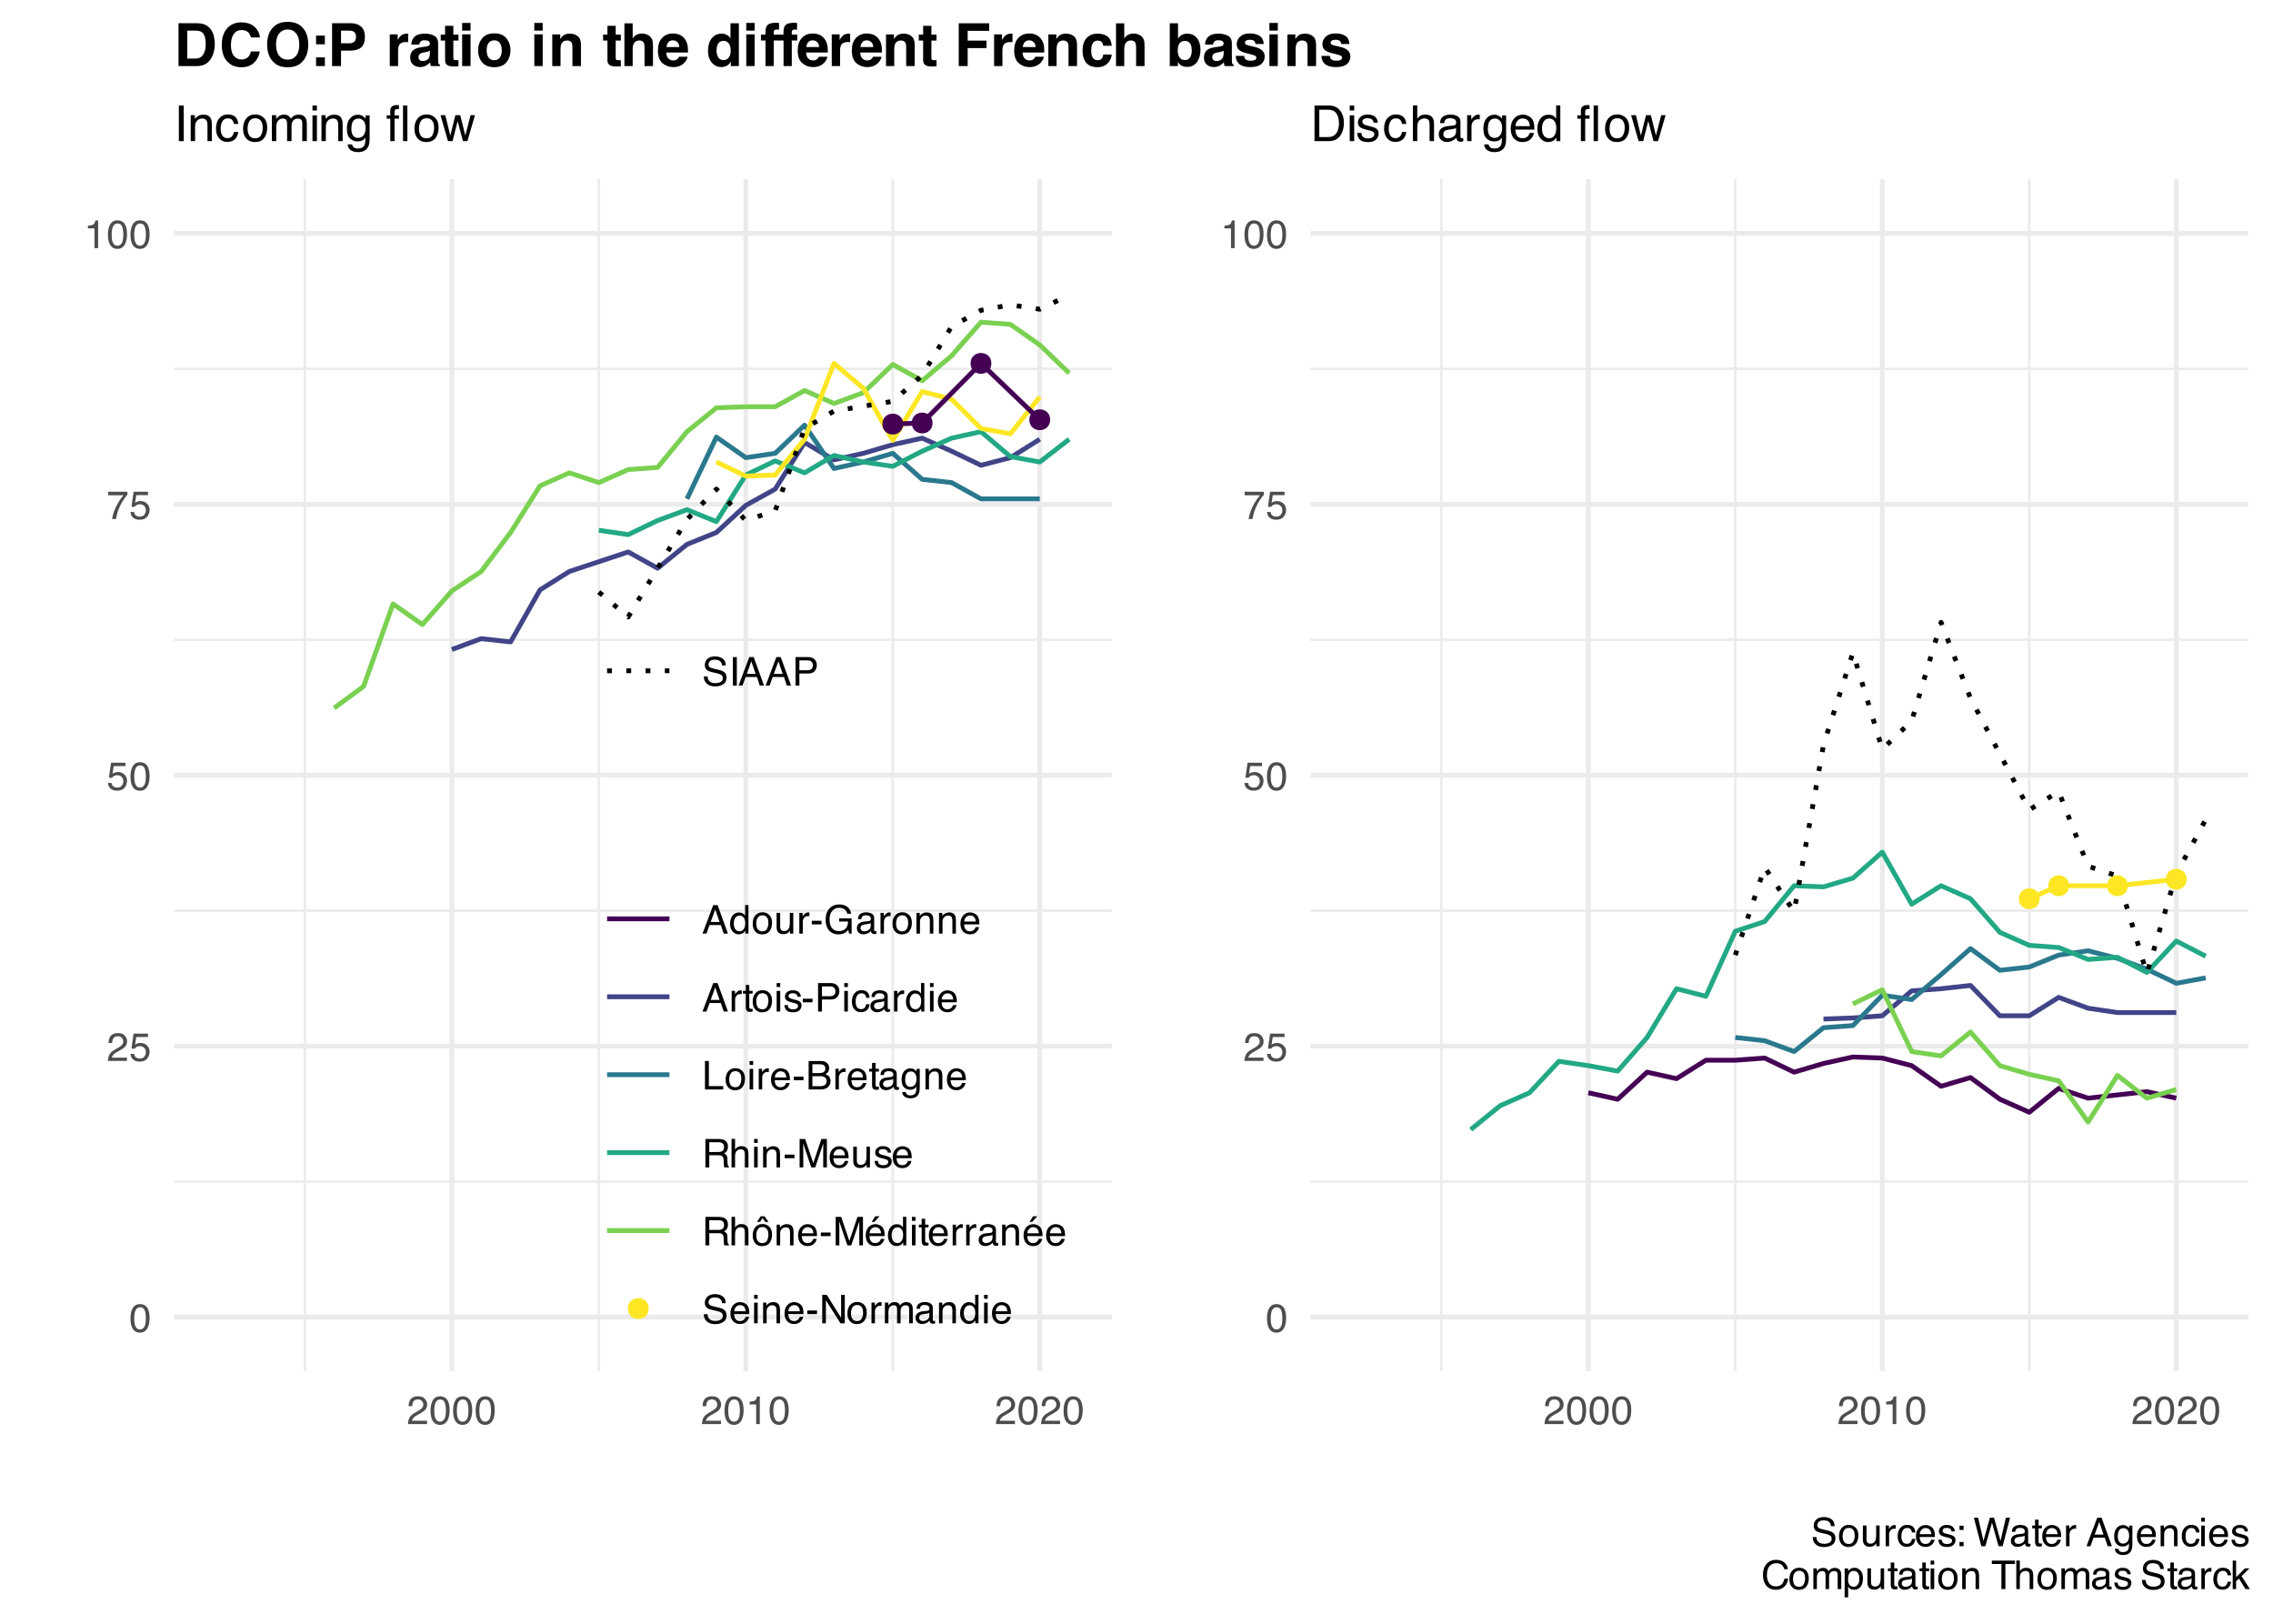 <?xml version="1.0" encoding="UTF-8"?>
<svg xmlns="http://www.w3.org/2000/svg" xmlns:xlink="http://www.w3.org/1999/xlink" width="504" height="360" viewBox="0 0 504 360">
<defs>
<g>
<g id="glyph-0-0">
<path d="M 0.281 0 L 0.281 -6.312 L 5.297 -6.312 L 5.297 0 Z M 4.5 -0.797 L 4.5 -5.516 L 1.078 -5.516 L 1.078 -0.797 Z M 4.5 -0.797 "/>
</g>
<g id="glyph-0-1">
<path d="M 2.375 -6.156 C 3.176 -6.156 3.754 -5.828 4.109 -5.172 C 4.379 -4.66 4.516 -3.961 4.516 -3.078 C 4.516 -2.242 4.391 -1.555 4.141 -1.016 C 3.785 -0.223 3.195 0.172 2.375 0.172 C 1.633 0.172 1.082 -0.148 0.719 -0.797 C 0.426 -1.328 0.281 -2.047 0.281 -2.953 C 0.281 -3.648 0.367 -4.25 0.547 -4.75 C 0.879 -5.688 1.488 -6.156 2.375 -6.156 Z M 2.375 -0.531 C 2.77 -0.531 3.086 -0.707 3.328 -1.062 C 3.566 -1.426 3.688 -2.086 3.688 -3.047 C 3.688 -3.754 3.598 -4.332 3.422 -4.781 C 3.254 -5.227 2.922 -5.453 2.422 -5.453 C 1.973 -5.453 1.641 -5.238 1.422 -4.812 C 1.211 -4.383 1.109 -3.754 1.109 -2.922 C 1.109 -2.297 1.176 -1.789 1.312 -1.406 C 1.52 -0.82 1.875 -0.531 2.375 -0.531 Z M 2.375 -0.531 "/>
</g>
<g id="glyph-0-2">
<path d="M 0.281 0 C 0.301 -0.531 0.406 -0.988 0.594 -1.375 C 0.789 -1.77 1.164 -2.129 1.719 -2.453 L 2.547 -2.922 C 2.91 -3.141 3.164 -3.328 3.312 -3.484 C 3.551 -3.711 3.672 -3.984 3.672 -4.297 C 3.672 -4.648 3.562 -4.93 3.344 -5.141 C 3.133 -5.359 2.848 -5.469 2.484 -5.469 C 1.961 -5.469 1.598 -5.266 1.391 -4.859 C 1.285 -4.648 1.227 -4.352 1.219 -3.969 L 0.422 -3.969 C 0.43 -4.5 0.531 -4.938 0.719 -5.281 C 1.051 -5.875 1.645 -6.172 2.5 -6.172 C 3.195 -6.172 3.707 -5.977 4.031 -5.594 C 4.363 -5.219 4.531 -4.797 4.531 -4.328 C 4.531 -3.836 4.352 -3.414 4 -3.062 C 3.801 -2.863 3.441 -2.617 2.922 -2.328 L 2.344 -2 C 2.062 -1.844 1.836 -1.695 1.672 -1.562 C 1.391 -1.312 1.211 -1.035 1.141 -0.734 L 4.5 -0.734 L 4.5 0 Z M 0.281 0 "/>
</g>
<g id="glyph-0-3">
<path d="M 1.094 -1.562 C 1.133 -1.125 1.336 -0.82 1.703 -0.656 C 1.879 -0.57 2.094 -0.531 2.344 -0.531 C 2.801 -0.531 3.141 -0.676 3.359 -0.969 C 3.578 -1.258 3.688 -1.582 3.688 -1.938 C 3.688 -2.363 3.555 -2.691 3.297 -2.922 C 3.035 -3.16 2.719 -3.281 2.344 -3.281 C 2.082 -3.281 1.852 -3.227 1.656 -3.125 C 1.469 -3.02 1.305 -2.879 1.172 -2.703 L 0.5 -2.734 L 0.969 -6.047 L 4.172 -6.047 L 4.172 -5.297 L 1.562 -5.297 L 1.297 -3.594 C 1.43 -3.695 1.566 -3.773 1.703 -3.828 C 1.93 -3.93 2.195 -3.984 2.5 -3.984 C 3.062 -3.984 3.535 -3.801 3.922 -3.438 C 4.316 -3.07 4.516 -2.609 4.516 -2.047 C 4.516 -1.461 4.332 -0.945 3.969 -0.5 C 3.613 -0.062 3.047 0.156 2.266 0.156 C 1.754 0.156 1.305 0.016 0.922 -0.266 C 0.547 -0.547 0.332 -0.977 0.281 -1.562 Z M 1.094 -1.562 "/>
</g>
<g id="glyph-0-4">
<path d="M 4.594 -6.047 L 4.594 -5.375 C 4.395 -5.176 4.129 -4.836 3.797 -4.359 C 3.473 -3.891 3.188 -3.379 2.938 -2.828 C 2.688 -2.297 2.5 -1.812 2.375 -1.375 C 2.289 -1.082 2.18 -0.625 2.047 0 L 1.203 0 C 1.391 -1.176 1.816 -2.344 2.484 -3.5 C 2.879 -4.188 3.289 -4.773 3.719 -5.266 L 0.328 -5.266 L 0.328 -6.047 Z M 4.594 -6.047 "/>
</g>
<g id="glyph-0-5">
<path d="M 0.844 -4.359 L 0.844 -4.953 C 1.395 -5.004 1.781 -5.094 2 -5.219 C 2.227 -5.344 2.395 -5.645 2.5 -6.125 L 3.109 -6.125 L 3.109 0 L 2.297 0 L 2.297 -4.359 Z M 0.844 -4.359 "/>
</g>
<g id="glyph-0-6">
<path d="M 1.234 -2.031 C 1.254 -1.676 1.336 -1.383 1.484 -1.156 C 1.766 -0.738 2.266 -0.531 2.984 -0.531 C 3.305 -0.531 3.598 -0.578 3.859 -0.672 C 4.367 -0.848 4.625 -1.164 4.625 -1.625 C 4.625 -1.969 4.516 -2.211 4.297 -2.359 C 4.078 -2.504 3.738 -2.629 3.281 -2.734 L 2.422 -2.922 C 1.859 -3.055 1.461 -3.195 1.234 -3.344 C 0.836 -3.602 0.641 -4 0.641 -4.531 C 0.641 -5.094 0.832 -5.555 1.219 -5.922 C 1.613 -6.285 2.172 -6.469 2.891 -6.469 C 3.555 -6.469 4.117 -6.305 4.578 -5.984 C 5.035 -5.672 5.266 -5.16 5.266 -4.453 L 4.469 -4.453 C 4.426 -4.797 4.332 -5.055 4.188 -5.234 C 3.926 -5.566 3.484 -5.734 2.859 -5.734 C 2.359 -5.734 2 -5.625 1.781 -5.406 C 1.562 -5.195 1.453 -4.953 1.453 -4.672 C 1.453 -4.359 1.578 -4.133 1.828 -4 C 2.004 -3.906 2.391 -3.789 2.984 -3.656 L 3.859 -3.453 C 4.285 -3.348 4.617 -3.211 4.859 -3.047 C 5.254 -2.754 5.453 -2.328 5.453 -1.766 C 5.453 -1.066 5.195 -0.566 4.688 -0.266 C 4.188 0.035 3.598 0.188 2.922 0.188 C 2.141 0.188 1.523 -0.016 1.078 -0.422 C 0.629 -0.816 0.41 -1.352 0.422 -2.031 Z M 2.953 -6.484 Z M 2.953 -6.484 "/>
</g>
<g id="glyph-0-7">
<path d="M 0.859 -6.312 L 1.734 -6.312 L 1.734 0 L 0.859 0 Z M 0.859 -6.312 "/>
</g>
<g id="glyph-0-8">
<path d="M 3.906 -2.578 L 2.953 -5.375 L 1.938 -2.578 Z M 2.5 -6.312 L 3.469 -6.312 L 5.766 0 L 4.828 0 L 4.188 -1.891 L 1.688 -1.891 L 1 0 L 0.125 0 Z M 2.5 -6.312 "/>
</g>
<g id="glyph-0-9">
<path d="M 0.75 -6.312 L 3.594 -6.312 C 4.156 -6.312 4.609 -6.148 4.953 -5.828 C 5.297 -5.516 5.469 -5.07 5.469 -4.5 C 5.469 -4.008 5.312 -3.582 5 -3.219 C 4.695 -2.852 4.227 -2.672 3.594 -2.672 L 1.609 -2.672 L 1.609 0 L 0.75 0 Z M 4.594 -4.5 C 4.594 -4.957 4.422 -5.27 4.078 -5.438 C 3.891 -5.531 3.633 -5.578 3.312 -5.578 L 1.609 -5.578 L 1.609 -3.391 L 3.312 -3.391 C 3.695 -3.391 4.004 -3.469 4.234 -3.625 C 4.473 -3.789 4.594 -4.082 4.594 -4.5 Z M 4.594 -4.5 "/>
</g>
<g id="glyph-0-10">
<path d="M 1.062 -2.25 C 1.062 -1.75 1.164 -1.332 1.375 -1 C 1.582 -0.676 1.914 -0.516 2.375 -0.516 C 2.727 -0.516 3.02 -0.664 3.25 -0.969 C 3.488 -1.281 3.609 -1.723 3.609 -2.297 C 3.609 -2.879 3.488 -3.305 3.25 -3.578 C 3.008 -3.859 2.711 -4 2.359 -4 C 1.973 -4 1.66 -3.848 1.422 -3.547 C 1.18 -3.254 1.062 -2.82 1.062 -2.25 Z M 2.219 -4.688 C 2.57 -4.688 2.867 -4.609 3.109 -4.453 C 3.242 -4.367 3.398 -4.219 3.578 -4 L 3.578 -6.328 L 4.312 -6.328 L 4.312 0 L 3.625 0 L 3.625 -0.641 C 3.438 -0.359 3.219 -0.156 2.969 -0.031 C 2.727 0.094 2.453 0.156 2.141 0.156 C 1.617 0.156 1.172 -0.055 0.797 -0.484 C 0.422 -0.91 0.234 -1.484 0.234 -2.203 C 0.234 -2.867 0.406 -3.445 0.75 -3.938 C 1.094 -4.438 1.582 -4.688 2.219 -4.688 Z M 2.219 -4.688 "/>
</g>
<g id="glyph-0-11">
<path d="M 2.391 -0.5 C 2.898 -0.5 3.25 -0.691 3.438 -1.078 C 3.633 -1.461 3.734 -1.895 3.734 -2.375 C 3.734 -2.801 3.664 -3.148 3.531 -3.422 C 3.312 -3.848 2.938 -4.062 2.406 -4.062 C 1.926 -4.062 1.578 -3.879 1.359 -3.516 C 1.148 -3.16 1.047 -2.727 1.047 -2.219 C 1.047 -1.727 1.148 -1.316 1.359 -0.984 C 1.578 -0.66 1.922 -0.5 2.391 -0.5 Z M 2.422 -4.734 C 3.016 -4.734 3.516 -4.535 3.922 -4.141 C 4.336 -3.742 4.547 -3.16 4.547 -2.391 C 4.547 -1.648 4.363 -1.035 4 -0.547 C 3.633 -0.066 3.07 0.172 2.312 0.172 C 1.688 0.172 1.188 -0.039 0.812 -0.469 C 0.438 -0.895 0.25 -1.473 0.25 -2.203 C 0.25 -2.973 0.445 -3.586 0.844 -4.047 C 1.238 -4.504 1.766 -4.734 2.422 -4.734 Z M 2.391 -4.719 Z M 2.391 -4.719 "/>
</g>
<g id="glyph-0-12">
<path d="M 1.344 -4.594 L 1.344 -1.547 C 1.344 -1.305 1.379 -1.113 1.453 -0.969 C 1.586 -0.695 1.844 -0.562 2.219 -0.562 C 2.758 -0.562 3.125 -0.801 3.312 -1.281 C 3.426 -1.539 3.484 -1.895 3.484 -2.344 L 3.484 -4.594 L 4.25 -4.594 L 4.25 0 L 3.516 0 L 3.531 -0.672 C 3.426 -0.504 3.301 -0.359 3.156 -0.234 C 2.863 0.004 2.504 0.125 2.078 0.125 C 1.422 0.125 0.977 -0.094 0.75 -0.531 C 0.613 -0.77 0.547 -1.082 0.547 -1.469 L 0.547 -4.594 Z M 2.406 -4.719 Z M 2.406 -4.719 "/>
</g>
<g id="glyph-0-13">
<path d="M 0.594 -4.594 L 1.328 -4.594 L 1.328 -3.812 C 1.379 -3.957 1.523 -4.141 1.766 -4.359 C 2.004 -4.586 2.273 -4.703 2.578 -4.703 C 2.586 -4.703 2.609 -4.695 2.641 -4.688 C 2.68 -4.688 2.742 -4.688 2.828 -4.688 L 2.828 -3.859 C 2.773 -3.867 2.727 -3.875 2.688 -3.875 C 2.656 -3.883 2.617 -3.891 2.578 -3.891 C 2.18 -3.891 1.879 -3.766 1.672 -3.516 C 1.461 -3.266 1.359 -2.973 1.359 -2.641 L 1.359 0 L 0.594 0 Z M 0.594 -4.594 "/>
</g>
<g id="glyph-0-14">
<path d="M 0.359 -2.844 L 2.516 -2.844 L 2.516 -2.047 L 0.359 -2.047 Z M 0.359 -2.844 "/>
</g>
<g id="glyph-0-15">
<path d="M 3.391 -6.469 C 3.984 -6.469 4.5 -6.352 4.938 -6.125 C 5.562 -5.801 5.945 -5.227 6.094 -4.406 L 5.234 -4.406 C 5.129 -4.863 4.914 -5.195 4.594 -5.406 C 4.27 -5.613 3.863 -5.719 3.375 -5.719 C 2.789 -5.719 2.297 -5.5 1.891 -5.062 C 1.492 -4.625 1.297 -3.973 1.297 -3.109 C 1.297 -2.359 1.461 -1.742 1.797 -1.266 C 2.129 -0.797 2.664 -0.562 3.406 -0.562 C 3.977 -0.562 4.445 -0.727 4.812 -1.062 C 5.188 -1.395 5.379 -1.93 5.391 -2.672 L 3.422 -2.672 L 3.422 -3.375 L 6.188 -3.375 L 6.188 0 L 5.641 0 L 5.438 -0.812 C 5.145 -0.488 4.891 -0.27 4.672 -0.156 C 4.297 0.062 3.816 0.172 3.234 0.172 C 2.484 0.172 1.844 -0.07 1.312 -0.562 C 0.719 -1.164 0.422 -2 0.422 -3.062 C 0.422 -4.113 0.707 -4.953 1.281 -5.578 C 1.82 -6.172 2.523 -6.469 3.391 -6.469 Z M 3.25 -6.484 Z M 3.25 -6.484 "/>
</g>
<g id="glyph-0-16">
<path d="M 1.156 -1.219 C 1.156 -1 1.238 -0.82 1.406 -0.688 C 1.57 -0.562 1.766 -0.5 1.984 -0.5 C 2.254 -0.5 2.52 -0.562 2.781 -0.688 C 3.207 -0.895 3.422 -1.238 3.422 -1.719 L 3.422 -2.344 C 3.328 -2.281 3.203 -2.227 3.047 -2.188 C 2.898 -2.145 2.754 -2.117 2.609 -2.109 L 2.141 -2.047 C 1.867 -2.004 1.66 -1.945 1.516 -1.875 C 1.273 -1.738 1.156 -1.52 1.156 -1.219 Z M 3.031 -2.781 C 3.207 -2.812 3.328 -2.891 3.391 -3.016 C 3.422 -3.078 3.438 -3.176 3.438 -3.312 C 3.438 -3.57 3.344 -3.758 3.156 -3.875 C 2.969 -4 2.703 -4.062 2.359 -4.062 C 1.953 -4.062 1.664 -3.953 1.5 -3.734 C 1.406 -3.609 1.344 -3.43 1.312 -3.203 L 0.594 -3.203 C 0.602 -3.766 0.785 -4.156 1.141 -4.375 C 1.492 -4.602 1.906 -4.719 2.375 -4.719 C 2.914 -4.719 3.352 -4.613 3.688 -4.406 C 4.02 -4.195 4.188 -3.875 4.188 -3.438 L 4.188 -0.797 C 4.188 -0.711 4.203 -0.645 4.234 -0.594 C 4.273 -0.551 4.348 -0.531 4.453 -0.531 C 4.484 -0.531 4.52 -0.531 4.562 -0.531 C 4.602 -0.531 4.648 -0.535 4.703 -0.547 L 4.703 0.016 C 4.578 0.055 4.484 0.078 4.422 0.078 C 4.359 0.086 4.273 0.094 4.172 0.094 C 3.898 0.094 3.707 0 3.594 -0.188 C 3.531 -0.281 3.484 -0.422 3.453 -0.609 C 3.297 -0.398 3.07 -0.219 2.781 -0.062 C 2.488 0.082 2.16 0.156 1.797 0.156 C 1.367 0.156 1.02 0.023 0.75 -0.234 C 0.488 -0.492 0.359 -0.816 0.359 -1.203 C 0.359 -1.629 0.488 -1.957 0.75 -2.188 C 1.02 -2.426 1.367 -2.578 1.797 -2.641 Z M 2.391 -4.719 Z M 2.391 -4.719 "/>
</g>
<g id="glyph-0-17">
<path d="M 0.562 -4.594 L 1.297 -4.594 L 1.297 -3.953 C 1.516 -4.211 1.742 -4.398 1.984 -4.516 C 2.234 -4.641 2.508 -4.703 2.812 -4.703 C 3.457 -4.703 3.895 -4.473 4.125 -4.016 C 4.25 -3.766 4.312 -3.41 4.312 -2.953 L 4.312 0 L 3.531 0 L 3.531 -2.906 C 3.531 -3.176 3.488 -3.398 3.406 -3.578 C 3.27 -3.859 3.02 -4 2.656 -4 C 2.477 -4 2.328 -3.984 2.203 -3.953 C 1.992 -3.891 1.812 -3.766 1.656 -3.578 C 1.52 -3.422 1.43 -3.258 1.391 -3.094 C 1.359 -2.938 1.344 -2.707 1.344 -2.406 L 1.344 0 L 0.562 0 Z M 2.391 -4.719 Z M 2.391 -4.719 "/>
</g>
<g id="glyph-0-18">
<path d="M 2.484 -4.703 C 2.805 -4.703 3.117 -4.625 3.422 -4.469 C 3.734 -4.32 3.969 -4.125 4.125 -3.875 C 4.281 -3.645 4.383 -3.375 4.438 -3.062 C 4.488 -2.852 4.516 -2.516 4.516 -2.047 L 1.141 -2.047 C 1.148 -1.586 1.258 -1.211 1.469 -0.922 C 1.676 -0.641 1.992 -0.5 2.422 -0.5 C 2.828 -0.5 3.148 -0.633 3.391 -0.906 C 3.523 -1.062 3.625 -1.238 3.688 -1.438 L 4.453 -1.438 C 4.43 -1.27 4.363 -1.082 4.25 -0.875 C 4.133 -0.664 4.004 -0.5 3.859 -0.375 C 3.629 -0.145 3.344 0.008 3 0.094 C 2.812 0.133 2.598 0.156 2.359 0.156 C 1.785 0.156 1.301 -0.051 0.906 -0.469 C 0.508 -0.883 0.312 -1.469 0.312 -2.219 C 0.312 -2.945 0.508 -3.539 0.906 -4 C 1.312 -4.469 1.836 -4.703 2.484 -4.703 Z M 3.719 -2.672 C 3.688 -3.004 3.613 -3.27 3.5 -3.469 C 3.281 -3.844 2.926 -4.031 2.438 -4.031 C 2.082 -4.031 1.785 -3.898 1.547 -3.641 C 1.305 -3.391 1.176 -3.066 1.156 -2.672 Z M 2.406 -4.719 Z M 2.406 -4.719 "/>
</g>
<g id="glyph-0-19">
<path d="M 0.719 -5.891 L 1.5 -5.891 L 1.5 -4.594 L 2.234 -4.594 L 2.234 -3.969 L 1.5 -3.969 L 1.5 -0.969 C 1.5 -0.801 1.555 -0.691 1.672 -0.641 C 1.723 -0.609 1.82 -0.594 1.969 -0.594 C 2 -0.594 2.035 -0.594 2.078 -0.594 C 2.129 -0.594 2.18 -0.598 2.234 -0.609 L 2.234 0 C 2.148 0.02 2.055 0.035 1.953 0.047 C 1.859 0.066 1.758 0.078 1.656 0.078 C 1.289 0.078 1.039 -0.016 0.906 -0.203 C 0.781 -0.391 0.719 -0.629 0.719 -0.922 L 0.719 -3.969 L 0.094 -3.969 L 0.094 -4.594 L 0.719 -4.594 Z M 0.719 -5.891 "/>
</g>
<g id="glyph-0-20">
<path d="M 0.562 -4.578 L 1.359 -4.578 L 1.359 0 L 0.562 0 Z M 0.562 -6.312 L 1.359 -6.312 L 1.359 -5.438 L 0.562 -5.438 Z M 0.562 -6.312 "/>
</g>
<g id="glyph-0-21">
<path d="M 1.031 -1.438 C 1.051 -1.188 1.113 -0.988 1.219 -0.844 C 1.414 -0.602 1.754 -0.484 2.234 -0.484 C 2.516 -0.484 2.766 -0.539 2.984 -0.656 C 3.203 -0.781 3.312 -0.973 3.312 -1.234 C 3.312 -1.43 3.223 -1.582 3.047 -1.688 C 2.941 -1.75 2.723 -1.82 2.391 -1.906 L 1.781 -2.062 C 1.383 -2.164 1.094 -2.273 0.906 -2.391 C 0.57 -2.598 0.406 -2.891 0.406 -3.266 C 0.406 -3.691 0.562 -4.039 0.875 -4.312 C 1.195 -4.582 1.617 -4.719 2.141 -4.719 C 2.836 -4.719 3.336 -4.516 3.641 -4.109 C 3.836 -3.848 3.93 -3.57 3.922 -3.281 L 3.203 -3.281 C 3.18 -3.457 3.117 -3.613 3.016 -3.75 C 2.836 -3.957 2.531 -4.062 2.094 -4.062 C 1.801 -4.062 1.578 -4.004 1.422 -3.891 C 1.273 -3.773 1.203 -3.629 1.203 -3.453 C 1.203 -3.254 1.301 -3.094 1.5 -2.969 C 1.613 -2.895 1.781 -2.832 2 -2.781 L 2.516 -2.656 C 3.066 -2.52 3.438 -2.391 3.625 -2.266 C 3.926 -2.066 4.078 -1.754 4.078 -1.328 C 4.078 -0.922 3.922 -0.566 3.609 -0.266 C 3.305 0.023 2.832 0.172 2.188 0.172 C 1.508 0.172 1.023 0.02 0.734 -0.281 C 0.453 -0.594 0.301 -0.977 0.281 -1.438 Z M 2.172 -4.719 Z M 2.172 -4.719 "/>
</g>
<g id="glyph-0-22">
<path d="M 2.344 -4.734 C 2.863 -4.734 3.285 -4.609 3.609 -4.359 C 3.93 -4.109 4.125 -3.672 4.188 -3.047 L 3.438 -3.047 C 3.395 -3.336 3.289 -3.578 3.125 -3.766 C 2.957 -3.953 2.695 -4.047 2.344 -4.047 C 1.852 -4.047 1.5 -3.801 1.281 -3.312 C 1.145 -3.008 1.078 -2.629 1.078 -2.172 C 1.078 -1.703 1.172 -1.312 1.359 -1 C 1.555 -0.688 1.867 -0.531 2.297 -0.531 C 2.609 -0.531 2.859 -0.625 3.047 -0.812 C 3.234 -1.008 3.363 -1.281 3.438 -1.625 L 4.188 -1.625 C 4.102 -1.02 3.891 -0.57 3.547 -0.281 C 3.203 0 2.766 0.141 2.234 0.141 C 1.629 0.141 1.145 -0.078 0.781 -0.516 C 0.426 -0.961 0.25 -1.516 0.25 -2.172 C 0.25 -2.984 0.445 -3.613 0.844 -4.062 C 1.238 -4.508 1.738 -4.734 2.344 -4.734 Z M 2.219 -4.719 Z M 2.219 -4.719 "/>
</g>
<g id="glyph-0-23">
<path d="M 0.672 -6.312 L 1.531 -6.312 L 1.531 -0.75 L 4.719 -0.75 L 4.719 0 L 0.672 0 Z M 0.672 -6.312 "/>
</g>
<g id="glyph-0-24">
<path d="M 3.047 -3.641 C 3.398 -3.641 3.68 -3.691 3.891 -3.797 C 4.203 -3.953 4.359 -4.234 4.359 -4.641 C 4.359 -5.055 4.191 -5.336 3.859 -5.484 C 3.66 -5.555 3.379 -5.594 3.016 -5.594 L 1.484 -5.594 L 1.484 -3.641 Z M 3.328 -0.734 C 3.848 -0.734 4.223 -0.883 4.453 -1.188 C 4.586 -1.375 4.656 -1.602 4.656 -1.875 C 4.656 -2.332 4.453 -2.645 4.047 -2.812 C 3.828 -2.906 3.539 -2.953 3.188 -2.953 L 1.484 -2.953 L 1.484 -0.734 Z M 0.656 -6.312 L 3.359 -6.312 C 4.098 -6.312 4.625 -6.086 4.938 -5.641 C 5.113 -5.379 5.203 -5.082 5.203 -4.75 C 5.203 -4.352 5.094 -4.023 4.875 -3.766 C 4.75 -3.629 4.578 -3.504 4.359 -3.391 C 4.68 -3.273 4.926 -3.141 5.094 -2.984 C 5.375 -2.703 5.516 -2.32 5.516 -1.844 C 5.516 -1.438 5.391 -1.066 5.141 -0.734 C 4.754 -0.242 4.145 0 3.312 0 L 0.656 0 Z M 0.656 -6.312 "/>
</g>
<g id="glyph-0-25">
<path d="M 2.188 -4.688 C 2.551 -4.688 2.867 -4.598 3.141 -4.422 C 3.285 -4.316 3.43 -4.172 3.578 -3.984 L 3.578 -4.562 L 4.297 -4.562 L 4.297 -0.375 C 4.297 0.207 4.207 0.672 4.031 1.016 C 3.719 1.641 3.113 1.953 2.219 1.953 C 1.727 1.953 1.312 1.836 0.969 1.609 C 0.633 1.391 0.445 1.047 0.406 0.578 L 1.188 0.578 C 1.227 0.773 1.301 0.93 1.406 1.047 C 1.582 1.223 1.859 1.312 2.234 1.312 C 2.828 1.312 3.219 1.098 3.406 0.672 C 3.508 0.43 3.555 -0.004 3.547 -0.641 C 3.391 -0.398 3.203 -0.223 2.984 -0.109 C 2.773 0.004 2.488 0.062 2.125 0.062 C 1.633 0.062 1.203 -0.113 0.828 -0.469 C 0.453 -0.82 0.266 -1.41 0.266 -2.234 C 0.266 -3.004 0.453 -3.602 0.828 -4.031 C 1.203 -4.469 1.656 -4.688 2.188 -4.688 Z M 3.578 -2.312 C 3.578 -2.883 3.457 -3.305 3.219 -3.578 C 2.988 -3.859 2.691 -4 2.328 -4 C 1.785 -4 1.414 -3.742 1.219 -3.234 C 1.113 -2.961 1.062 -2.609 1.062 -2.172 C 1.062 -1.648 1.164 -1.254 1.375 -0.984 C 1.582 -0.711 1.863 -0.578 2.219 -0.578 C 2.77 -0.578 3.16 -0.828 3.391 -1.328 C 3.516 -1.609 3.578 -1.938 3.578 -2.312 Z M 2.281 -4.719 Z M 2.281 -4.719 "/>
</g>
<g id="glyph-0-26">
<path d="M 3.609 -3.422 C 4.004 -3.422 4.316 -3.5 4.547 -3.656 C 4.785 -3.82 4.906 -4.113 4.906 -4.531 C 4.906 -4.977 4.742 -5.285 4.422 -5.453 C 4.242 -5.535 4.008 -5.578 3.719 -5.578 L 1.625 -5.578 L 1.625 -3.422 Z M 0.766 -6.312 L 3.688 -6.312 C 4.176 -6.312 4.578 -6.238 4.891 -6.094 C 5.473 -5.832 5.766 -5.336 5.766 -4.609 C 5.766 -4.234 5.688 -3.922 5.531 -3.672 C 5.383 -3.43 5.172 -3.238 4.891 -3.094 C 5.129 -3 5.312 -2.867 5.438 -2.703 C 5.562 -2.547 5.629 -2.281 5.641 -1.906 L 5.672 -1.062 C 5.68 -0.82 5.703 -0.645 5.734 -0.531 C 5.785 -0.332 5.879 -0.203 6.016 -0.141 L 6.016 0 L 4.969 0 C 4.938 -0.051 4.91 -0.117 4.891 -0.203 C 4.879 -0.297 4.867 -0.461 4.859 -0.703 L 4.797 -1.766 C 4.773 -2.172 4.625 -2.445 4.344 -2.594 C 4.176 -2.664 3.922 -2.703 3.578 -2.703 L 1.625 -2.703 L 1.625 0 L 0.766 0 Z M 0.766 -6.312 "/>
</g>
<g id="glyph-0-27">
<path d="M 0.562 -6.328 L 1.344 -6.328 L 1.344 -3.984 C 1.52 -4.211 1.68 -4.375 1.828 -4.469 C 2.078 -4.633 2.391 -4.719 2.766 -4.719 C 3.43 -4.719 3.883 -4.484 4.125 -4.016 C 4.25 -3.754 4.312 -3.398 4.312 -2.953 L 4.312 0 L 3.516 0 L 3.516 -2.906 C 3.516 -3.238 3.473 -3.484 3.391 -3.641 C 3.254 -3.891 2.992 -4.016 2.609 -4.016 C 2.285 -4.016 1.992 -3.906 1.734 -3.688 C 1.473 -3.469 1.344 -3.051 1.344 -2.438 L 1.344 0 L 0.562 0 Z M 0.562 -6.328 "/>
</g>
<g id="glyph-0-28">
<path d="M 0.656 -6.312 L 1.875 -6.312 L 3.688 -0.969 L 5.484 -6.312 L 6.703 -6.312 L 6.703 0 L 5.891 0 L 5.891 -3.719 C 5.891 -3.852 5.891 -4.066 5.891 -4.359 C 5.898 -4.66 5.906 -4.984 5.906 -5.328 L 4.109 0 L 3.25 0 L 1.438 -5.328 L 1.438 -5.125 C 1.438 -4.969 1.441 -4.734 1.453 -4.422 C 1.461 -4.109 1.469 -3.875 1.469 -3.719 L 1.469 0 L 0.656 0 Z M 0.656 -6.312 "/>
</g>
<g id="glyph-0-29">
<path d="M 2.391 -0.5 C 2.898 -0.5 3.25 -0.691 3.438 -1.078 C 3.633 -1.461 3.734 -1.895 3.734 -2.375 C 3.734 -2.801 3.664 -3.148 3.531 -3.422 C 3.312 -3.848 2.938 -4.062 2.406 -4.062 C 1.926 -4.062 1.578 -3.879 1.359 -3.516 C 1.148 -3.16 1.047 -2.727 1.047 -2.219 C 1.047 -1.727 1.148 -1.316 1.359 -0.984 C 1.578 -0.66 1.922 -0.5 2.391 -0.5 Z M 2.422 -4.734 C 3.016 -4.734 3.516 -4.535 3.922 -4.141 C 4.336 -3.742 4.547 -3.16 4.547 -2.391 C 4.547 -1.648 4.363 -1.035 4 -0.547 C 3.633 -0.066 3.07 0.172 2.312 0.172 C 1.688 0.172 1.188 -0.039 0.812 -0.469 C 0.438 -0.895 0.25 -1.473 0.25 -2.203 C 0.25 -2.973 0.445 -3.586 0.844 -4.047 C 1.238 -4.504 1.766 -4.734 2.422 -4.734 Z M 2.391 -4.719 Z M 2.875 -6.453 L 3.75 -5.203 L 3.047 -5.203 L 2.453 -6.031 L 1.875 -5.203 L 1.188 -5.203 L 2.047 -6.453 Z M 2.875 -6.453 "/>
</g>
<g id="glyph-0-30">
<path d="M 2.484 -4.703 C 2.805 -4.703 3.117 -4.625 3.422 -4.469 C 3.734 -4.32 3.969 -4.125 4.125 -3.875 C 4.281 -3.645 4.383 -3.375 4.438 -3.062 C 4.488 -2.852 4.516 -2.516 4.516 -2.047 L 1.141 -2.047 C 1.148 -1.586 1.258 -1.211 1.469 -0.922 C 1.676 -0.641 1.992 -0.5 2.422 -0.5 C 2.828 -0.5 3.148 -0.633 3.391 -0.906 C 3.523 -1.062 3.625 -1.238 3.688 -1.438 L 4.453 -1.438 C 4.43 -1.27 4.363 -1.082 4.25 -0.875 C 4.133 -0.664 4.004 -0.5 3.859 -0.375 C 3.629 -0.145 3.344 0.008 3 0.094 C 2.812 0.133 2.598 0.156 2.359 0.156 C 1.785 0.156 1.301 -0.051 0.906 -0.469 C 0.508 -0.883 0.312 -1.469 0.312 -2.219 C 0.312 -2.945 0.508 -3.539 0.906 -4 C 1.312 -4.469 1.836 -4.703 2.484 -4.703 Z M 3.719 -2.672 C 3.688 -3.004 3.613 -3.27 3.5 -3.469 C 3.281 -3.844 2.926 -4.031 2.438 -4.031 C 2.082 -4.031 1.785 -3.898 1.547 -3.641 C 1.305 -3.391 1.176 -3.066 1.156 -2.672 Z M 2.406 -4.719 Z M 3.375 -6.453 L 2.234 -5.203 L 1.641 -5.203 L 2.422 -6.453 Z M 3.375 -6.453 "/>
</g>
<g id="glyph-0-31">
<path d="M 0.672 -6.312 L 1.672 -6.312 L 4.859 -1.203 L 4.859 -6.312 L 5.672 -6.312 L 5.672 0 L 4.719 0 L 1.484 -5.109 L 1.484 0 L 0.672 0 Z M 3.125 -6.312 Z M 3.125 -6.312 "/>
</g>
<g id="glyph-0-32">
<path d="M 0.562 -4.594 L 1.328 -4.594 L 1.328 -3.953 C 1.516 -4.172 1.68 -4.332 1.828 -4.438 C 2.086 -4.613 2.379 -4.703 2.703 -4.703 C 3.066 -4.703 3.359 -4.613 3.578 -4.438 C 3.703 -4.332 3.816 -4.18 3.922 -3.984 C 4.098 -4.223 4.301 -4.398 4.531 -4.516 C 4.758 -4.641 5.02 -4.703 5.312 -4.703 C 5.926 -4.703 6.348 -4.477 6.578 -4.031 C 6.691 -3.789 6.75 -3.469 6.75 -3.062 L 6.75 0 L 5.953 0 L 5.953 -3.203 C 5.953 -3.504 5.875 -3.711 5.719 -3.828 C 5.57 -3.941 5.383 -4 5.156 -4 C 4.852 -4 4.594 -3.895 4.375 -3.688 C 4.156 -3.488 4.047 -3.148 4.047 -2.672 L 4.047 0 L 3.266 0 L 3.266 -3 C 3.266 -3.312 3.227 -3.539 3.156 -3.688 C 3.039 -3.895 2.82 -4 2.5 -4 C 2.207 -4 1.941 -3.883 1.703 -3.656 C 1.461 -3.438 1.344 -3.031 1.344 -2.438 L 1.344 0 L 0.562 0 Z M 0.562 -4.594 "/>
</g>
<g id="glyph-0-33">
<path d="M 0.969 -4.547 L 1.875 -4.547 L 1.875 -3.609 L 0.969 -3.609 Z M 0.969 -0.938 L 1.875 -0.938 L 1.875 0 L 0.969 0 Z M 0.969 -0.938 "/>
</g>
<g id="glyph-0-34">
</g>
<g id="glyph-0-35">
<path d="M 1.094 -6.312 L 2.281 -1.172 L 3.703 -6.312 L 4.625 -6.312 L 6.062 -1.172 L 7.25 -6.312 L 8.188 -6.312 L 6.531 0 L 5.625 0 L 4.172 -5.234 L 2.703 0 L 1.812 0 L 0.156 -6.312 Z M 1.094 -6.312 "/>
</g>
<g id="glyph-0-36">
<path d="M 3.328 -6.484 C 4.129 -6.484 4.75 -6.27 5.188 -5.844 C 5.625 -5.426 5.867 -4.953 5.922 -4.422 L 5.094 -4.422 C 5 -4.828 4.812 -5.145 4.531 -5.375 C 4.25 -5.613 3.852 -5.734 3.344 -5.734 C 2.719 -5.734 2.211 -5.516 1.828 -5.078 C 1.453 -4.641 1.266 -3.973 1.266 -3.078 C 1.266 -2.336 1.438 -1.738 1.781 -1.281 C 2.125 -0.82 2.633 -0.594 3.312 -0.594 C 3.945 -0.594 4.43 -0.832 4.766 -1.312 C 4.93 -1.57 5.062 -1.906 5.156 -2.312 L 5.984 -2.312 C 5.91 -1.656 5.664 -1.102 5.25 -0.656 C 4.75 -0.113 4.07 0.156 3.219 0.156 C 2.488 0.156 1.875 -0.062 1.375 -0.5 C 0.719 -1.094 0.391 -2 0.391 -3.219 C 0.391 -4.156 0.633 -4.922 1.125 -5.516 C 1.656 -6.16 2.391 -6.484 3.328 -6.484 Z M 3.156 -6.484 Z M 3.156 -6.484 "/>
</g>
<g id="glyph-0-37">
<path d="M 2.516 -0.516 C 2.867 -0.516 3.164 -0.664 3.406 -0.969 C 3.645 -1.27 3.766 -1.723 3.766 -2.328 C 3.766 -2.691 3.711 -3.004 3.609 -3.266 C 3.41 -3.773 3.047 -4.031 2.516 -4.031 C 1.973 -4.031 1.602 -3.766 1.406 -3.234 C 1.301 -2.941 1.25 -2.578 1.25 -2.141 C 1.25 -1.785 1.301 -1.484 1.406 -1.234 C 1.602 -0.754 1.973 -0.516 2.516 -0.516 Z M 0.5 -4.578 L 1.266 -4.578 L 1.266 -3.969 C 1.41 -4.176 1.578 -4.336 1.766 -4.453 C 2.023 -4.629 2.332 -4.719 2.688 -4.719 C 3.207 -4.719 3.648 -4.516 4.016 -4.109 C 4.379 -3.711 4.562 -3.145 4.562 -2.406 C 4.562 -1.395 4.297 -0.676 3.766 -0.25 C 3.43 0.02 3.047 0.156 2.609 0.156 C 2.266 0.156 1.973 0.078 1.734 -0.078 C 1.598 -0.16 1.445 -0.305 1.281 -0.516 L 1.281 1.828 L 0.5 1.828 Z M 0.5 -4.578 "/>
</g>
<g id="glyph-0-38">
<path d="M 5.266 -6.312 L 5.266 -5.562 L 3.141 -5.562 L 3.141 0 L 2.266 0 L 2.266 -5.562 L 0.141 -5.562 L 0.141 -6.312 Z M 5.266 -6.312 "/>
</g>
<g id="glyph-0-39">
<path d="M 0.547 -6.312 L 1.297 -6.312 L 1.297 -2.641 L 3.281 -4.594 L 4.266 -4.594 L 2.5 -2.875 L 4.359 0 L 3.375 0 L 1.938 -2.312 L 1.297 -1.734 L 1.297 0 L 0.547 0 Z M 0.547 -6.312 "/>
</g>
<g id="glyph-1-0">
<path d="M 0.359 0 L 0.359 -7.891 L 6.625 -7.891 L 6.625 0 Z M 5.625 -0.984 L 5.625 -6.906 L 1.344 -6.906 L 1.344 -0.984 Z M 5.625 -0.984 "/>
</g>
<g id="glyph-1-1">
<path d="M 1.078 -7.891 L 2.156 -7.891 L 2.156 0 L 1.078 0 Z M 1.078 -7.891 "/>
</g>
<g id="glyph-1-2">
<path d="M 0.703 -5.75 L 1.625 -5.75 L 1.625 -4.938 C 1.895 -5.27 2.18 -5.508 2.484 -5.656 C 2.797 -5.801 3.133 -5.875 3.5 -5.875 C 4.32 -5.875 4.875 -5.594 5.156 -5.031 C 5.312 -4.719 5.391 -4.27 5.391 -3.688 L 5.391 0 L 4.422 0 L 4.422 -3.625 C 4.422 -3.977 4.367 -4.258 4.266 -4.469 C 4.086 -4.832 3.773 -5.016 3.328 -5.016 C 3.098 -5.016 2.91 -4.988 2.766 -4.938 C 2.492 -4.863 2.258 -4.707 2.062 -4.469 C 1.906 -4.281 1.801 -4.082 1.75 -3.875 C 1.695 -3.676 1.672 -3.391 1.672 -3.016 L 1.672 0 L 0.703 0 Z M 2.984 -5.891 Z M 2.984 -5.891 "/>
</g>
<g id="glyph-1-3">
<path d="M 2.922 -5.922 C 3.578 -5.922 4.109 -5.758 4.516 -5.438 C 4.922 -5.125 5.164 -4.582 5.25 -3.812 L 4.297 -3.812 C 4.242 -4.164 4.113 -4.457 3.906 -4.688 C 3.707 -4.926 3.379 -5.047 2.922 -5.047 C 2.305 -5.047 1.867 -4.75 1.609 -4.156 C 1.43 -3.758 1.344 -3.273 1.344 -2.703 C 1.344 -2.129 1.461 -1.645 1.703 -1.25 C 1.953 -0.852 2.336 -0.656 2.859 -0.656 C 3.266 -0.656 3.582 -0.773 3.812 -1.016 C 4.051 -1.266 4.211 -1.602 4.297 -2.031 L 5.25 -2.031 C 5.133 -1.27 4.863 -0.711 4.438 -0.359 C 4.008 -0.004 3.457 0.172 2.781 0.172 C 2.031 0.172 1.43 -0.102 0.984 -0.656 C 0.535 -1.207 0.312 -1.895 0.312 -2.719 C 0.312 -3.727 0.555 -4.516 1.047 -5.078 C 1.535 -5.641 2.16 -5.922 2.922 -5.922 Z M 2.781 -5.891 Z M 2.781 -5.891 "/>
</g>
<g id="glyph-1-4">
<path d="M 2.984 -0.625 C 3.629 -0.625 4.07 -0.863 4.312 -1.344 C 4.551 -1.832 4.672 -2.375 4.672 -2.969 C 4.672 -3.508 4.582 -3.945 4.406 -4.281 C 4.133 -4.812 3.664 -5.078 3 -5.078 C 2.406 -5.078 1.973 -4.848 1.703 -4.391 C 1.441 -3.941 1.312 -3.398 1.312 -2.766 C 1.312 -2.148 1.441 -1.641 1.703 -1.234 C 1.973 -0.828 2.398 -0.625 2.984 -0.625 Z M 3.031 -5.922 C 3.77 -5.922 4.395 -5.672 4.906 -5.172 C 5.414 -4.68 5.672 -3.957 5.672 -3 C 5.672 -2.07 5.445 -1.305 5 -0.703 C 4.551 -0.098 3.852 0.203 2.906 0.203 C 2.113 0.203 1.484 -0.062 1.016 -0.594 C 0.547 -1.125 0.312 -1.844 0.312 -2.75 C 0.312 -3.719 0.555 -4.488 1.047 -5.062 C 1.535 -5.633 2.195 -5.922 3.031 -5.922 Z M 3 -5.891 Z M 3 -5.891 "/>
</g>
<g id="glyph-1-5">
<path d="M 0.703 -5.75 L 1.672 -5.75 L 1.672 -4.938 C 1.898 -5.219 2.102 -5.422 2.281 -5.547 C 2.602 -5.766 2.969 -5.875 3.375 -5.875 C 3.832 -5.875 4.203 -5.766 4.484 -5.547 C 4.641 -5.41 4.781 -5.219 4.906 -4.969 C 5.125 -5.281 5.379 -5.508 5.672 -5.656 C 5.961 -5.801 6.285 -5.875 6.641 -5.875 C 7.41 -5.875 7.938 -5.598 8.219 -5.047 C 8.375 -4.742 8.453 -4.336 8.453 -3.828 L 8.453 0 L 7.438 0 L 7.438 -4 C 7.438 -4.383 7.344 -4.645 7.156 -4.781 C 6.969 -4.926 6.734 -5 6.453 -5 C 6.078 -5 5.75 -4.867 5.469 -4.609 C 5.195 -4.359 5.062 -3.938 5.062 -3.344 L 5.062 0 L 4.078 0 L 4.078 -3.75 C 4.078 -4.145 4.031 -4.43 3.938 -4.609 C 3.789 -4.879 3.52 -5.016 3.125 -5.016 C 2.758 -5.016 2.426 -4.867 2.125 -4.578 C 1.82 -4.297 1.672 -3.785 1.672 -3.047 L 1.672 0 L 0.703 0 Z M 0.703 -5.75 "/>
</g>
<g id="glyph-1-6">
<path d="M 0.703 -5.719 L 1.688 -5.719 L 1.688 0 L 0.703 0 Z M 0.703 -7.891 L 1.688 -7.891 L 1.688 -6.797 L 0.703 -6.797 Z M 0.703 -7.891 "/>
</g>
<g id="glyph-1-7">
<path d="M 2.734 -5.859 C 3.191 -5.859 3.586 -5.742 3.922 -5.516 C 4.098 -5.391 4.285 -5.207 4.484 -4.969 L 4.484 -5.703 L 5.375 -5.703 L 5.375 -0.469 C 5.375 0.258 5.266 0.836 5.047 1.266 C 4.648 2.047 3.895 2.438 2.781 2.438 C 2.156 2.438 1.629 2.297 1.203 2.016 C 0.785 1.734 0.551 1.301 0.5 0.719 L 1.484 0.719 C 1.535 0.969 1.629 1.164 1.766 1.312 C 1.984 1.531 2.328 1.641 2.797 1.641 C 3.535 1.641 4.02 1.375 4.25 0.844 C 4.383 0.539 4.445 -0.004 4.438 -0.797 C 4.25 -0.504 4.016 -0.285 3.734 -0.141 C 3.461 -0.004 3.109 0.062 2.672 0.062 C 2.047 0.062 1.5 -0.156 1.031 -0.594 C 0.562 -1.031 0.328 -1.758 0.328 -2.781 C 0.328 -3.75 0.562 -4.504 1.031 -5.047 C 1.5 -5.586 2.066 -5.859 2.734 -5.859 Z M 4.484 -2.906 C 4.484 -3.613 4.332 -4.141 4.031 -4.484 C 3.738 -4.828 3.367 -5 2.922 -5 C 2.234 -5 1.766 -4.68 1.516 -4.047 C 1.391 -3.703 1.328 -3.254 1.328 -2.703 C 1.328 -2.055 1.457 -1.562 1.719 -1.219 C 1.977 -0.883 2.332 -0.719 2.781 -0.719 C 3.469 -0.719 3.957 -1.031 4.25 -1.656 C 4.406 -2.008 4.484 -2.426 4.484 -2.906 Z M 2.859 -5.891 Z M 2.859 -5.891 "/>
</g>
<g id="glyph-1-8">
</g>
<g id="glyph-1-9">
<path d="M 4.75 0 L 3.781 0 L 3.781 -7.891 L 4.75 -7.891 Z M 1.906 0 L 0.953 0 L 0.953 -4.969 L 0.156 -4.969 L 0.156 -5.719 L 0.953 -5.719 L 0.953 -6.75 C 0.953 -7.176 1.082 -7.488 1.344 -7.688 C 1.602 -7.895 1.957 -8 2.406 -8 C 2.488 -8 2.562 -7.992 2.625 -7.984 C 2.695 -7.984 2.781 -7.977 2.875 -7.969 L 2.875 -7.094 C 2.77 -7.102 2.695 -7.109 2.656 -7.109 C 2.613 -7.109 2.57 -7.109 2.531 -7.109 C 2.258 -7.109 2.078 -7.031 1.984 -6.875 C 1.93 -6.789 1.906 -6.645 1.906 -6.438 L 1.906 -5.719 L 2.875 -5.719 L 2.875 -4.969 L 1.906 -4.969 Z M 1.906 0 "/>
</g>
<g id="glyph-1-10">
<path d="M 1.156 -5.75 L 2.266 -1.219 L 3.391 -5.75 L 4.469 -5.75 L 5.594 -1.25 L 6.766 -5.75 L 7.734 -5.75 L 6.062 0 L 5.062 0 L 3.891 -4.453 L 2.766 0 L 1.75 0 L 0.094 -5.75 Z M 1.156 -5.75 "/>
</g>
<g id="glyph-1-11">
<path d="M 3.875 -0.906 C 4.227 -0.906 4.523 -0.945 4.766 -1.031 C 5.172 -1.164 5.508 -1.43 5.781 -1.828 C 5.988 -2.148 6.141 -2.562 6.234 -3.062 C 6.285 -3.352 6.312 -3.629 6.312 -3.891 C 6.312 -4.859 6.117 -5.613 5.734 -6.156 C 5.348 -6.695 4.723 -6.969 3.859 -6.969 L 1.953 -6.969 L 1.953 -0.906 Z M 0.891 -7.891 L 4.078 -7.891 C 5.16 -7.891 6.004 -7.504 6.609 -6.734 C 7.141 -6.035 7.406 -5.145 7.406 -4.062 C 7.406 -3.227 7.25 -2.473 6.938 -1.797 C 6.383 -0.598 5.43 0 4.078 0 L 0.891 0 Z M 0.891 -7.891 "/>
</g>
<g id="glyph-1-12">
<path d="M 1.281 -1.812 C 1.312 -1.488 1.395 -1.238 1.531 -1.062 C 1.77 -0.75 2.191 -0.594 2.797 -0.594 C 3.148 -0.594 3.461 -0.672 3.734 -0.828 C 4.004 -0.984 4.141 -1.223 4.141 -1.547 C 4.141 -1.797 4.031 -1.984 3.812 -2.109 C 3.676 -2.191 3.398 -2.285 2.984 -2.391 L 2.219 -2.578 C 1.727 -2.703 1.367 -2.836 1.141 -2.984 C 0.723 -3.254 0.516 -3.617 0.516 -4.078 C 0.516 -4.617 0.707 -5.055 1.094 -5.391 C 1.488 -5.734 2.02 -5.906 2.688 -5.906 C 3.551 -5.906 4.176 -5.648 4.562 -5.141 C 4.801 -4.816 4.914 -4.469 4.906 -4.094 L 4 -4.094 C 3.977 -4.312 3.898 -4.508 3.766 -4.688 C 3.547 -4.945 3.16 -5.078 2.609 -5.078 C 2.242 -5.078 1.969 -5.004 1.781 -4.859 C 1.594 -4.723 1.5 -4.539 1.5 -4.312 C 1.5 -4.062 1.625 -3.863 1.875 -3.719 C 2.008 -3.625 2.219 -3.539 2.5 -3.469 L 3.141 -3.312 C 3.836 -3.145 4.301 -2.984 4.531 -2.828 C 4.914 -2.578 5.109 -2.191 5.109 -1.672 C 5.109 -1.148 4.91 -0.703 4.516 -0.328 C 4.129 0.035 3.539 0.219 2.75 0.219 C 1.895 0.219 1.285 0.023 0.922 -0.359 C 0.566 -0.754 0.379 -1.238 0.359 -1.812 Z M 2.719 -5.891 Z M 2.719 -5.891 "/>
</g>
<g id="glyph-1-13">
<path d="M 0.703 -7.922 L 1.672 -7.922 L 1.672 -4.969 C 1.898 -5.258 2.109 -5.469 2.297 -5.594 C 2.609 -5.789 2.992 -5.891 3.453 -5.891 C 4.285 -5.891 4.852 -5.598 5.156 -5.016 C 5.312 -4.691 5.391 -4.25 5.391 -3.688 L 5.391 0 L 4.406 0 L 4.406 -3.625 C 4.406 -4.051 4.352 -4.363 4.25 -4.562 C 4.07 -4.875 3.738 -5.031 3.25 -5.031 C 2.852 -5.031 2.488 -4.891 2.156 -4.609 C 1.832 -4.336 1.672 -3.816 1.672 -3.047 L 1.672 0 L 0.703 0 Z M 0.703 -7.922 "/>
</g>
<g id="glyph-1-14">
<path d="M 1.453 -1.531 C 1.453 -1.25 1.551 -1.023 1.75 -0.859 C 1.957 -0.703 2.203 -0.625 2.484 -0.625 C 2.816 -0.625 3.145 -0.703 3.469 -0.859 C 4.008 -1.117 4.281 -1.551 4.281 -2.156 L 4.281 -2.922 C 4.156 -2.848 4 -2.785 3.812 -2.734 C 3.633 -2.691 3.453 -2.656 3.266 -2.625 L 2.688 -2.562 C 2.332 -2.508 2.066 -2.438 1.891 -2.344 C 1.598 -2.164 1.453 -1.895 1.453 -1.531 Z M 3.797 -3.484 C 4.016 -3.516 4.16 -3.609 4.234 -3.766 C 4.273 -3.848 4.297 -3.973 4.297 -4.141 C 4.297 -4.461 4.176 -4.695 3.938 -4.844 C 3.707 -5 3.375 -5.078 2.938 -5.078 C 2.438 -5.078 2.082 -4.941 1.875 -4.672 C 1.75 -4.516 1.672 -4.289 1.641 -4 L 0.734 -4 C 0.754 -4.707 0.984 -5.195 1.422 -5.469 C 1.867 -5.75 2.383 -5.891 2.969 -5.891 C 3.645 -5.891 4.191 -5.758 4.609 -5.5 C 5.035 -5.25 5.25 -4.848 5.25 -4.297 L 5.25 -0.984 C 5.25 -0.891 5.266 -0.812 5.297 -0.75 C 5.336 -0.688 5.426 -0.656 5.562 -0.656 C 5.602 -0.656 5.648 -0.656 5.703 -0.656 C 5.766 -0.664 5.82 -0.676 5.875 -0.688 L 5.875 0.031 C 5.727 0.07 5.613 0.098 5.531 0.109 C 5.457 0.117 5.352 0.125 5.219 0.125 C 4.883 0.125 4.641 0.004 4.484 -0.234 C 4.41 -0.359 4.359 -0.535 4.328 -0.766 C 4.129 -0.504 3.844 -0.281 3.469 -0.094 C 3.102 0.094 2.695 0.188 2.25 0.188 C 1.719 0.188 1.281 0.023 0.938 -0.297 C 0.602 -0.617 0.438 -1.023 0.438 -1.516 C 0.438 -2.047 0.602 -2.457 0.938 -2.75 C 1.27 -3.039 1.707 -3.223 2.25 -3.297 Z M 2.984 -5.891 Z M 2.984 -5.891 "/>
</g>
<g id="glyph-1-15">
<path d="M 0.734 -5.75 L 1.656 -5.75 L 1.656 -4.766 C 1.727 -4.953 1.91 -5.18 2.203 -5.453 C 2.492 -5.734 2.832 -5.875 3.219 -5.875 C 3.238 -5.875 3.27 -5.875 3.312 -5.875 C 3.352 -5.875 3.426 -5.867 3.531 -5.859 L 3.531 -4.828 C 3.477 -4.836 3.426 -4.844 3.375 -4.844 C 3.32 -4.852 3.27 -4.859 3.219 -4.859 C 2.727 -4.859 2.352 -4.703 2.094 -4.391 C 1.832 -4.078 1.703 -3.719 1.703 -3.312 L 1.703 0 L 0.734 0 Z M 0.734 -5.75 "/>
</g>
<g id="glyph-1-16">
<path d="M 3.109 -5.875 C 3.516 -5.875 3.906 -5.781 4.281 -5.594 C 4.664 -5.406 4.961 -5.156 5.172 -4.844 C 5.359 -4.562 5.484 -4.223 5.547 -3.828 C 5.609 -3.566 5.641 -3.145 5.641 -2.562 L 1.422 -2.562 C 1.441 -1.977 1.578 -1.508 1.828 -1.156 C 2.086 -0.812 2.488 -0.641 3.031 -0.641 C 3.539 -0.641 3.945 -0.805 4.25 -1.141 C 4.414 -1.328 4.535 -1.551 4.609 -1.812 L 5.562 -1.812 C 5.531 -1.594 5.441 -1.352 5.297 -1.094 C 5.16 -0.832 5.004 -0.625 4.828 -0.469 C 4.535 -0.176 4.176 0.02 3.75 0.125 C 3.508 0.176 3.242 0.203 2.953 0.203 C 2.234 0.203 1.625 -0.055 1.125 -0.578 C 0.633 -1.098 0.391 -1.828 0.391 -2.766 C 0.391 -3.691 0.641 -4.441 1.141 -5.016 C 1.641 -5.586 2.297 -5.875 3.109 -5.875 Z M 4.641 -3.328 C 4.609 -3.754 4.52 -4.094 4.375 -4.344 C 4.102 -4.801 3.66 -5.031 3.047 -5.031 C 2.598 -5.031 2.223 -4.867 1.922 -4.547 C 1.629 -4.234 1.473 -3.828 1.453 -3.328 Z M 3.016 -5.891 Z M 3.016 -5.891 "/>
</g>
<g id="glyph-1-17">
<path d="M 1.328 -2.812 C 1.328 -2.195 1.457 -1.68 1.719 -1.266 C 1.977 -0.848 2.395 -0.641 2.969 -0.641 C 3.414 -0.641 3.781 -0.832 4.062 -1.219 C 4.352 -1.602 4.5 -2.156 4.5 -2.875 C 4.5 -3.602 4.348 -4.141 4.047 -4.484 C 3.754 -4.836 3.391 -5.016 2.953 -5.016 C 2.473 -5.016 2.082 -4.828 1.781 -4.453 C 1.477 -4.078 1.328 -3.531 1.328 -2.812 Z M 2.781 -5.859 C 3.219 -5.859 3.586 -5.766 3.891 -5.578 C 4.055 -5.473 4.25 -5.285 4.469 -5.016 L 4.469 -7.922 L 5.391 -7.922 L 5.391 0 L 4.531 0 L 4.531 -0.797 C 4.301 -0.441 4.031 -0.188 3.719 -0.031 C 3.414 0.125 3.066 0.203 2.672 0.203 C 2.023 0.203 1.469 -0.062 1 -0.594 C 0.531 -1.133 0.297 -1.852 0.297 -2.75 C 0.297 -3.594 0.508 -4.32 0.938 -4.938 C 1.363 -5.551 1.977 -5.859 2.781 -5.859 Z M 2.781 -5.859 "/>
</g>
<g id="glyph-2-0">
<path d="M 1 -9.5 L 8.641 -9.5 L 8.641 0 L 1 0 Z M 7.453 -1.188 L 7.453 -8.312 L 2.172 -8.312 L 2.172 -1.188 Z M 7.453 -1.188 "/>
</g>
<g id="glyph-2-1">
<path d="M 5.094 0 L 1 0 L 1 -9.5 L 5.094 -9.5 C 5.688 -9.488 6.176 -9.422 6.562 -9.297 C 7.227 -9.078 7.77 -8.676 8.188 -8.094 C 8.52 -7.613 8.742 -7.098 8.859 -6.547 C 8.984 -6.004 9.047 -5.484 9.047 -4.984 C 9.047 -3.723 8.789 -2.648 8.281 -1.766 C 7.594 -0.586 6.531 0 5.094 0 Z M 6.578 -7.078 C 6.273 -7.598 5.672 -7.859 4.766 -7.859 L 2.938 -7.859 L 2.938 -1.656 L 4.766 -1.656 C 5.703 -1.656 6.352 -2.113 6.719 -3.031 C 6.926 -3.539 7.031 -4.145 7.031 -4.844 C 7.031 -5.812 6.879 -6.555 6.578 -7.078 Z M 6.578 -7.078 "/>
</g>
<g id="glyph-2-2">
<path d="M 7.703 -0.703 C 6.992 -0.055 6.086 0.266 4.984 0.266 C 3.617 0.266 2.547 -0.172 1.766 -1.047 C 0.984 -1.93 0.594 -3.141 0.594 -4.672 C 0.594 -6.328 1.035 -7.609 1.922 -8.516 C 2.703 -9.297 3.688 -9.688 4.875 -9.688 C 6.477 -9.688 7.648 -9.16 8.391 -8.109 C 8.797 -7.523 9.016 -6.938 9.047 -6.344 L 7.062 -6.344 C 6.926 -6.789 6.758 -7.133 6.562 -7.375 C 6.195 -7.781 5.66 -7.984 4.953 -7.984 C 4.234 -7.984 3.664 -7.691 3.25 -7.109 C 2.832 -6.523 2.625 -5.703 2.625 -4.641 C 2.625 -3.578 2.844 -2.781 3.281 -2.25 C 3.727 -1.719 4.289 -1.453 4.969 -1.453 C 5.664 -1.453 6.195 -1.68 6.562 -2.141 C 6.758 -2.379 6.926 -2.742 7.062 -3.234 L 9.031 -3.234 C 8.852 -2.203 8.41 -1.359 7.703 -0.703 Z M 7.703 -0.703 "/>
</g>
<g id="glyph-2-3">
<path d="M 5.203 0.266 C 3.848 0.266 2.812 -0.102 2.094 -0.844 C 1.133 -1.75 0.656 -3.055 0.656 -4.766 C 0.656 -6.504 1.133 -7.812 2.094 -8.688 C 2.812 -9.426 3.848 -9.797 5.203 -9.797 C 6.566 -9.797 7.609 -9.426 8.328 -8.688 C 9.285 -7.812 9.766 -6.504 9.766 -4.766 C 9.766 -3.055 9.285 -1.75 8.328 -0.844 C 7.609 -0.102 6.566 0.266 5.203 0.266 Z M 7.078 -2.281 C 7.547 -2.863 7.781 -3.691 7.781 -4.766 C 7.781 -5.828 7.547 -6.648 7.078 -7.234 C 6.617 -7.816 5.992 -8.109 5.203 -8.109 C 4.422 -8.109 3.797 -7.816 3.328 -7.234 C 2.859 -6.66 2.625 -5.836 2.625 -4.766 C 2.625 -3.691 2.859 -2.863 3.328 -2.281 C 3.797 -1.707 4.422 -1.422 5.203 -1.422 C 5.992 -1.422 6.617 -1.707 7.078 -2.281 Z M 7.078 -2.281 "/>
</g>
<g id="glyph-2-4">
<path d="M 3.453 -1.922 L 3.453 0 L 1.5 0 L 1.5 -1.922 Z M 1.5 -4.828 L 1.5 -6.75 L 3.453 -6.75 L 3.453 -4.828 Z M 1.5 -4.828 "/>
</g>
<g id="glyph-2-5">
<path d="M 5.047 -3.422 L 3.031 -3.422 L 3.031 0 L 1.047 0 L 1.047 -9.5 L 5.188 -9.5 C 6.145 -9.5 6.906 -9.254 7.469 -8.766 C 8.039 -8.273 8.328 -7.516 8.328 -6.484 C 8.328 -5.367 8.039 -4.578 7.469 -4.109 C 6.906 -3.648 6.098 -3.422 5.047 -3.422 Z M 5.969 -5.391 C 6.227 -5.617 6.359 -5.984 6.359 -6.484 C 6.359 -6.973 6.227 -7.32 5.969 -7.531 C 5.707 -7.75 5.344 -7.859 4.875 -7.859 L 3.031 -7.859 L 3.031 -5.047 L 4.875 -5.047 C 5.344 -5.047 5.707 -5.16 5.969 -5.391 Z M 5.969 -5.391 "/>
</g>
<g id="glyph-2-6">
</g>
<g id="glyph-2-7">
<path d="M 4.391 -5.328 C 3.648 -5.328 3.156 -5.086 2.906 -4.609 C 2.758 -4.336 2.688 -3.922 2.688 -3.359 L 2.688 0 L 0.844 0 L 0.844 -7.031 L 2.594 -7.031 L 2.594 -5.797 C 2.875 -6.266 3.117 -6.586 3.328 -6.766 C 3.672 -7.047 4.117 -7.188 4.672 -7.188 C 4.703 -7.188 4.727 -7.188 4.75 -7.188 C 4.781 -7.188 4.836 -7.188 4.922 -7.188 L 4.922 -5.297 C 4.805 -5.305 4.703 -5.312 4.609 -5.312 C 4.516 -5.32 4.441 -5.328 4.391 -5.328 Z M 4.391 -5.328 "/>
</g>
<g id="glyph-2-8">
<path d="M 1.125 -6.266 C 1.602 -6.879 2.438 -7.188 3.625 -7.188 C 4.395 -7.188 5.078 -7.035 5.672 -6.734 C 6.266 -6.43 6.562 -5.859 6.562 -5.016 L 6.562 -1.781 C 6.562 -1.562 6.566 -1.289 6.578 -0.969 C 6.598 -0.727 6.633 -0.566 6.688 -0.484 C 6.75 -0.398 6.844 -0.328 6.969 -0.266 L 6.969 0 L 4.969 0 C 4.906 -0.145 4.863 -0.281 4.844 -0.406 C 4.82 -0.531 4.805 -0.672 4.797 -0.828 C 4.547 -0.547 4.254 -0.312 3.922 -0.125 C 3.523 0.102 3.078 0.219 2.578 0.219 C 1.941 0.219 1.414 0.035 1 -0.328 C 0.582 -0.691 0.375 -1.207 0.375 -1.875 C 0.375 -2.738 0.707 -3.363 1.375 -3.75 C 1.738 -3.957 2.273 -4.109 2.984 -4.203 L 3.609 -4.281 C 3.953 -4.32 4.195 -4.375 4.344 -4.438 C 4.602 -4.551 4.734 -4.723 4.734 -4.953 C 4.734 -5.242 4.633 -5.441 4.438 -5.547 C 4.238 -5.66 3.945 -5.719 3.562 -5.719 C 3.125 -5.719 2.816 -5.609 2.641 -5.391 C 2.504 -5.234 2.414 -5.02 2.375 -4.75 L 0.609 -4.75 C 0.641 -5.363 0.812 -5.867 1.125 -6.266 Z M 2.484 -1.328 C 2.66 -1.18 2.875 -1.109 3.125 -1.109 C 3.52 -1.109 3.883 -1.223 4.219 -1.453 C 4.551 -1.691 4.723 -2.117 4.734 -2.734 L 4.734 -3.422 C 4.617 -3.348 4.5 -3.285 4.375 -3.234 C 4.258 -3.191 4.098 -3.148 3.891 -3.109 L 3.484 -3.031 C 3.098 -2.969 2.82 -2.883 2.656 -2.781 C 2.363 -2.613 2.219 -2.352 2.219 -2 C 2.219 -1.688 2.305 -1.461 2.484 -1.328 Z M 2.484 -1.328 "/>
</g>
<g id="glyph-2-9">
<path d="M 4.078 -1.312 L 4.078 0.062 L 3.203 0.094 C 2.336 0.125 1.742 -0.023 1.422 -0.359 C 1.211 -0.566 1.109 -0.891 1.109 -1.328 L 1.109 -5.656 L 0.141 -5.656 L 0.141 -6.969 L 1.109 -6.969 L 1.109 -8.922 L 2.938 -8.922 L 2.938 -6.969 L 4.078 -6.969 L 4.078 -5.656 L 2.938 -5.656 L 2.938 -1.938 C 2.938 -1.656 2.973 -1.477 3.047 -1.406 C 3.117 -1.332 3.344 -1.297 3.719 -1.297 C 3.77 -1.297 3.828 -1.297 3.891 -1.297 C 3.953 -1.297 4.016 -1.301 4.078 -1.312 Z M 4.078 -1.312 "/>
</g>
<g id="glyph-2-10">
<path d="M 2.75 -7.031 L 2.75 0 L 0.891 0 L 0.891 -7.031 Z M 2.75 -9.562 L 2.75 -7.859 L 0.891 -7.859 L 0.891 -9.562 Z M 2.75 -9.562 "/>
</g>
<g id="glyph-2-11">
<path d="M 6.719 -6.141 C 7.312 -5.391 7.609 -4.508 7.609 -3.5 C 7.609 -2.469 7.312 -1.582 6.719 -0.844 C 6.125 -0.113 5.223 0.25 4.016 0.25 C 2.805 0.25 1.906 -0.113 1.312 -0.844 C 0.719 -1.582 0.422 -2.469 0.422 -3.5 C 0.422 -4.508 0.719 -5.383 1.312 -6.125 C 1.906 -6.875 2.805 -7.25 4.016 -7.25 C 5.223 -7.25 6.125 -6.879 6.719 -6.141 Z M 4.016 -5.703 C 3.473 -5.703 3.055 -5.508 2.766 -5.125 C 2.473 -4.75 2.328 -4.207 2.328 -3.5 C 2.328 -2.789 2.473 -2.242 2.766 -1.859 C 3.055 -1.484 3.473 -1.297 4.016 -1.297 C 4.547 -1.297 4.953 -1.484 5.234 -1.859 C 5.523 -2.242 5.672 -2.789 5.672 -3.5 C 5.672 -4.207 5.523 -4.75 5.234 -5.125 C 4.953 -5.508 4.547 -5.703 4.016 -5.703 Z M 4.016 -5.703 "/>
</g>
<g id="glyph-2-12">
<path d="M 4.172 -5.672 C 3.547 -5.672 3.113 -5.406 2.875 -4.875 C 2.758 -4.594 2.703 -4.234 2.703 -3.797 L 2.703 0 L 0.875 0 L 0.875 -7.016 L 2.641 -7.016 L 2.641 -5.984 C 2.879 -6.348 3.102 -6.609 3.312 -6.766 C 3.688 -7.047 4.164 -7.188 4.75 -7.188 C 5.477 -7.188 6.07 -6.992 6.531 -6.609 C 7 -6.234 7.234 -5.609 7.234 -4.734 L 7.234 0 L 5.344 0 L 5.344 -4.281 C 5.344 -4.645 5.297 -4.926 5.203 -5.125 C 5.016 -5.488 4.672 -5.672 4.172 -5.672 Z M 4.172 -5.672 "/>
</g>
<g id="glyph-2-13">
<path d="M 7.203 -4.125 L 7.203 0 L 5.328 0 L 5.328 -4.281 C 5.328 -4.656 5.266 -4.957 5.141 -5.188 C 4.973 -5.508 4.656 -5.672 4.188 -5.672 C 3.695 -5.672 3.328 -5.508 3.078 -5.188 C 2.828 -4.863 2.703 -4.398 2.703 -3.797 L 2.703 0 L 0.875 0 L 0.875 -9.469 L 2.703 -9.469 L 2.703 -6.109 C 2.961 -6.516 3.27 -6.797 3.625 -6.953 C 3.977 -7.117 4.348 -7.203 4.734 -7.203 C 5.172 -7.203 5.566 -7.125 5.922 -6.969 C 6.273 -6.82 6.562 -6.598 6.781 -6.297 C 6.977 -6.035 7.098 -5.766 7.141 -5.484 C 7.18 -5.203 7.203 -4.75 7.203 -4.125 Z M 7.203 -4.125 "/>
</g>
<g id="glyph-2-14">
<path d="M 6.875 -2.062 C 6.82 -1.645 6.602 -1.223 6.219 -0.797 C 5.613 -0.109 4.77 0.234 3.688 0.234 C 2.801 0.234 2.016 -0.051 1.328 -0.625 C 0.641 -1.207 0.297 -2.145 0.297 -3.438 C 0.297 -4.656 0.602 -5.586 1.219 -6.234 C 1.844 -6.891 2.645 -7.219 3.625 -7.219 C 4.207 -7.219 4.734 -7.109 5.203 -6.891 C 5.672 -6.672 6.062 -6.32 6.375 -5.844 C 6.645 -5.426 6.82 -4.941 6.906 -4.391 C 6.945 -4.066 6.969 -3.602 6.969 -3 L 2.156 -3 C 2.176 -2.301 2.395 -1.805 2.812 -1.516 C 3.07 -1.336 3.379 -1.25 3.734 -1.25 C 4.109 -1.25 4.414 -1.359 4.656 -1.578 C 4.781 -1.691 4.895 -1.852 5 -2.062 Z M 5.047 -4.219 C 5.023 -4.695 4.879 -5.062 4.609 -5.312 C 4.348 -5.57 4.02 -5.703 3.625 -5.703 C 3.195 -5.703 2.863 -5.566 2.625 -5.297 C 2.395 -5.035 2.254 -4.676 2.203 -4.219 Z M 5.047 -4.219 "/>
</g>
<g id="glyph-2-15">
<path d="M 7.25 -9.484 L 7.25 0 L 5.469 0 L 5.469 -0.969 C 5.207 -0.551 4.906 -0.25 4.562 -0.062 C 4.227 0.125 3.812 0.219 3.312 0.219 C 2.5 0.219 1.812 -0.109 1.25 -0.766 C 0.688 -1.43 0.406 -2.285 0.406 -3.328 C 0.406 -4.523 0.68 -5.469 1.234 -6.156 C 1.785 -6.844 2.523 -7.188 3.453 -7.188 C 3.879 -7.188 4.254 -7.094 4.578 -6.906 C 4.91 -6.727 5.18 -6.473 5.391 -6.141 L 5.391 -9.484 Z M 2.297 -3.469 C 2.297 -2.82 2.426 -2.305 2.688 -1.922 C 2.938 -1.523 3.32 -1.328 3.844 -1.328 C 4.363 -1.328 4.758 -1.52 5.031 -1.906 C 5.301 -2.289 5.438 -2.789 5.438 -3.406 C 5.438 -4.27 5.223 -4.883 4.797 -5.25 C 4.523 -5.477 4.211 -5.594 3.859 -5.594 C 3.328 -5.594 2.93 -5.391 2.672 -4.984 C 2.422 -4.578 2.297 -4.07 2.297 -3.469 Z M 2.297 -3.469 "/>
</g>
<g id="glyph-2-16">
<path d="M 4.156 -9.562 L 4.156 -8.062 C 4.051 -8.07 3.875 -8.082 3.625 -8.094 C 3.383 -8.102 3.219 -8.051 3.125 -7.938 C 3.031 -7.82 2.984 -7.695 2.984 -7.562 L 2.984 -6.969 L 4.203 -6.969 L 4.203 -5.672 L 2.984 -5.672 L 2.984 0 L 1.156 0 L 1.156 -5.672 L 0.141 -5.672 L 0.141 -6.969 L 1.141 -6.969 L 1.141 -7.406 C 1.141 -8.164 1.266 -8.688 1.516 -8.969 C 1.785 -9.383 2.43 -9.594 3.453 -9.594 C 3.566 -9.594 3.672 -9.586 3.766 -9.578 C 3.859 -9.578 3.988 -9.57 4.156 -9.562 Z M 4.156 -9.562 "/>
</g>
<g id="glyph-2-17">
<path d="M 7.75 -7.812 L 2.984 -7.812 L 2.984 -5.641 L 7.156 -5.641 L 7.156 -3.984 L 2.984 -3.984 L 2.984 0 L 1 0 L 1 -9.484 L 7.75 -9.484 Z M 7.75 -7.812 "/>
</g>
<g id="glyph-2-18">
<path d="M 6.938 -4.5 L 5.047 -4.5 C 5.016 -4.77 4.93 -5.008 4.797 -5.219 C 4.586 -5.5 4.266 -5.641 3.828 -5.641 C 3.211 -5.641 2.789 -5.332 2.562 -4.719 C 2.438 -4.395 2.375 -3.961 2.375 -3.422 C 2.375 -2.898 2.438 -2.484 2.562 -2.172 C 2.781 -1.586 3.191 -1.297 3.797 -1.297 C 4.223 -1.297 4.523 -1.41 4.703 -1.641 C 4.891 -1.867 5.004 -2.172 5.047 -2.547 L 6.922 -2.547 C 6.879 -1.984 6.676 -1.453 6.312 -0.953 C 5.738 -0.148 4.883 0.25 3.75 0.25 C 2.625 0.25 1.789 -0.082 1.25 -0.75 C 0.719 -1.426 0.453 -2.301 0.453 -3.375 C 0.453 -4.582 0.742 -5.52 1.328 -6.188 C 1.922 -6.852 2.738 -7.188 3.781 -7.188 C 4.656 -7.188 5.375 -6.988 5.938 -6.594 C 6.5 -6.207 6.832 -5.508 6.938 -4.5 Z M 6.938 -4.5 "/>
</g>
<g id="glyph-2-19">
<path d="M 4.672 0.188 C 4.086 0.188 3.625 0.07 3.281 -0.156 C 3.062 -0.301 2.832 -0.547 2.594 -0.891 L 2.594 0 L 0.797 0 L 0.797 -9.484 L 2.625 -9.484 L 2.625 -6.109 C 2.852 -6.441 3.109 -6.691 3.391 -6.859 C 3.723 -7.078 4.145 -7.188 4.656 -7.188 C 5.582 -7.188 6.305 -6.852 6.828 -6.188 C 7.348 -5.52 7.609 -4.66 7.609 -3.609 C 7.609 -2.516 7.348 -1.609 6.828 -0.891 C 6.316 -0.172 5.598 0.188 4.672 0.188 Z M 5.672 -3.406 C 5.672 -3.906 5.609 -4.316 5.484 -4.641 C 5.242 -5.266 4.789 -5.578 4.125 -5.578 C 3.469 -5.578 3.016 -5.273 2.766 -4.672 C 2.629 -4.348 2.562 -3.93 2.562 -3.422 C 2.562 -2.816 2.691 -2.316 2.953 -1.922 C 3.223 -1.523 3.633 -1.328 4.188 -1.328 C 4.656 -1.328 5.02 -1.516 5.281 -1.891 C 5.539 -2.273 5.672 -2.781 5.672 -3.406 Z M 5.672 -3.406 "/>
</g>
<g id="glyph-2-20">
<path d="M 5.703 -6.703 C 6.254 -6.348 6.566 -5.742 6.641 -4.891 L 4.812 -4.891 C 4.781 -5.117 4.711 -5.305 4.609 -5.453 C 4.41 -5.703 4.066 -5.828 3.578 -5.828 C 3.18 -5.828 2.895 -5.766 2.719 -5.641 C 2.551 -5.516 2.469 -5.367 2.469 -5.203 C 2.469 -4.984 2.555 -4.828 2.734 -4.734 C 2.922 -4.641 3.562 -4.473 4.656 -4.234 C 5.383 -4.055 5.93 -3.797 6.297 -3.453 C 6.66 -3.098 6.844 -2.656 6.844 -2.125 C 6.844 -1.426 6.582 -0.859 6.062 -0.422 C 5.539 0.016 4.738 0.234 3.656 0.234 C 2.551 0.234 1.734 0.004 1.203 -0.453 C 0.68 -0.922 0.422 -1.52 0.422 -2.25 L 2.281 -2.25 C 2.32 -1.914 2.41 -1.68 2.547 -1.547 C 2.766 -1.305 3.18 -1.188 3.797 -1.188 C 4.16 -1.188 4.445 -1.238 4.656 -1.344 C 4.875 -1.445 4.984 -1.609 4.984 -1.828 C 4.984 -2.035 4.895 -2.191 4.719 -2.297 C 4.551 -2.398 3.914 -2.582 2.812 -2.844 C 2.02 -3.039 1.457 -3.289 1.125 -3.594 C 0.801 -3.883 0.641 -4.305 0.641 -4.859 C 0.641 -5.504 0.895 -6.062 1.406 -6.531 C 1.914 -7 2.629 -7.234 3.547 -7.234 C 4.43 -7.234 5.148 -7.055 5.703 -6.703 Z M 5.703 -6.703 "/>
</g>
</g>
<clipPath id="clip-0">
<path clip-rule="nonzero" d="M 38.582 261 L 246.52 261 L 246.52 263 L 38.582 263 Z M 38.582 261 "/>
</clipPath>
<clipPath id="clip-1">
<path clip-rule="nonzero" d="M 38.582 201 L 246.52 201 L 246.52 203 L 38.582 203 Z M 38.582 201 "/>
</clipPath>
<clipPath id="clip-2">
<path clip-rule="nonzero" d="M 38.582 141 L 246.52 141 L 246.52 143 L 38.582 143 Z M 38.582 141 "/>
</clipPath>
<clipPath id="clip-3">
<path clip-rule="nonzero" d="M 38.582 81 L 246.52 81 L 246.52 83 L 38.582 83 Z M 38.582 81 "/>
</clipPath>
<clipPath id="clip-4">
<path clip-rule="nonzero" d="M 67 39.719 L 68 39.719 L 68 304.023 L 67 304.023 Z M 67 39.719 "/>
</clipPath>
<clipPath id="clip-5">
<path clip-rule="nonzero" d="M 132 39.719 L 134 39.719 L 134 304.023 L 132 304.023 Z M 132 39.719 "/>
</clipPath>
<clipPath id="clip-6">
<path clip-rule="nonzero" d="M 197 39.719 L 199 39.719 L 199 304.023 L 197 304.023 Z M 197 39.719 "/>
</clipPath>
<clipPath id="clip-7">
<path clip-rule="nonzero" d="M 38.582 291 L 246.52 291 L 246.52 293 L 38.582 293 Z M 38.582 291 "/>
</clipPath>
<clipPath id="clip-8">
<path clip-rule="nonzero" d="M 38.582 231 L 246.52 231 L 246.52 233 L 38.582 233 Z M 38.582 231 "/>
</clipPath>
<clipPath id="clip-9">
<path clip-rule="nonzero" d="M 38.582 171 L 246.52 171 L 246.52 173 L 38.582 173 Z M 38.582 171 "/>
</clipPath>
<clipPath id="clip-10">
<path clip-rule="nonzero" d="M 38.582 111 L 246.52 111 L 246.52 113 L 38.582 113 Z M 38.582 111 "/>
</clipPath>
<clipPath id="clip-11">
<path clip-rule="nonzero" d="M 38.582 51 L 246.52 51 L 246.52 53 L 38.582 53 Z M 38.582 51 "/>
</clipPath>
<clipPath id="clip-12">
<path clip-rule="nonzero" d="M 99 39.719 L 101 39.719 L 101 304.023 L 99 304.023 Z M 99 39.719 "/>
</clipPath>
<clipPath id="clip-13">
<path clip-rule="nonzero" d="M 164 39.719 L 166 39.719 L 166 304.023 L 164 304.023 Z M 164 39.719 "/>
</clipPath>
<clipPath id="clip-14">
<path clip-rule="nonzero" d="M 230 39.719 L 232 39.719 L 232 304.023 L 230 304.023 Z M 230 39.719 "/>
</clipPath>
<clipPath id="clip-15">
<path clip-rule="nonzero" d="M 290.582 261 L 498.52 261 L 498.52 263 L 290.582 263 Z M 290.582 261 "/>
</clipPath>
<clipPath id="clip-16">
<path clip-rule="nonzero" d="M 290.582 201 L 498.52 201 L 498.52 203 L 290.582 203 Z M 290.582 201 "/>
</clipPath>
<clipPath id="clip-17">
<path clip-rule="nonzero" d="M 290.582 141 L 498.52 141 L 498.52 143 L 290.582 143 Z M 290.582 141 "/>
</clipPath>
<clipPath id="clip-18">
<path clip-rule="nonzero" d="M 290.582 81 L 498.52 81 L 498.52 83 L 290.582 83 Z M 290.582 81 "/>
</clipPath>
<clipPath id="clip-19">
<path clip-rule="nonzero" d="M 319 39.719 L 320 39.719 L 320 304.023 L 319 304.023 Z M 319 39.719 "/>
</clipPath>
<clipPath id="clip-20">
<path clip-rule="nonzero" d="M 384 39.719 L 386 39.719 L 386 304.023 L 384 304.023 Z M 384 39.719 "/>
</clipPath>
<clipPath id="clip-21">
<path clip-rule="nonzero" d="M 449 39.719 L 451 39.719 L 451 304.023 L 449 304.023 Z M 449 39.719 "/>
</clipPath>
<clipPath id="clip-22">
<path clip-rule="nonzero" d="M 290.582 291 L 498.52 291 L 498.52 293 L 290.582 293 Z M 290.582 291 "/>
</clipPath>
<clipPath id="clip-23">
<path clip-rule="nonzero" d="M 290.582 231 L 498.52 231 L 498.52 233 L 290.582 233 Z M 290.582 231 "/>
</clipPath>
<clipPath id="clip-24">
<path clip-rule="nonzero" d="M 290.582 171 L 498.52 171 L 498.52 173 L 290.582 173 Z M 290.582 171 "/>
</clipPath>
<clipPath id="clip-25">
<path clip-rule="nonzero" d="M 290.582 111 L 498.52 111 L 498.52 113 L 290.582 113 Z M 290.582 111 "/>
</clipPath>
<clipPath id="clip-26">
<path clip-rule="nonzero" d="M 290.582 51 L 498.52 51 L 498.52 53 L 290.582 53 Z M 290.582 51 "/>
</clipPath>
<clipPath id="clip-27">
<path clip-rule="nonzero" d="M 351 39.719 L 353 39.719 L 353 304.023 L 351 304.023 Z M 351 39.719 "/>
</clipPath>
<clipPath id="clip-28">
<path clip-rule="nonzero" d="M 416 39.719 L 418 39.719 L 418 304.023 L 416 304.023 Z M 416 39.719 "/>
</clipPath>
<clipPath id="clip-29">
<path clip-rule="nonzero" d="M 482 39.719 L 484 39.719 L 484 304.023 L 482 304.023 Z M 482 39.719 "/>
</clipPath>
</defs>
<rect x="-50.4" y="-36" width="604.8" height="432" fill="rgb(100%, 100%, 100%)" fill-opacity="1"/>
<g clip-path="url(#clip-0)">
<path fill="none" stroke-width="0.533" stroke-linecap="butt" stroke-linejoin="round" stroke="rgb(92.157%, 92.157%, 92.157%)" stroke-opacity="1" stroke-miterlimit="10" d="M 38.582 261.977 L 246.52 261.977 "/>
</g>
<g clip-path="url(#clip-1)">
<path fill="none" stroke-width="0.533" stroke-linecap="butt" stroke-linejoin="round" stroke="rgb(92.157%, 92.157%, 92.157%)" stroke-opacity="1" stroke-miterlimit="10" d="M 38.582 201.906 L 246.52 201.906 "/>
</g>
<g clip-path="url(#clip-2)">
<path fill="none" stroke-width="0.533" stroke-linecap="butt" stroke-linejoin="round" stroke="rgb(92.157%, 92.157%, 92.157%)" stroke-opacity="1" stroke-miterlimit="10" d="M 38.582 141.836 L 246.52 141.836 "/>
</g>
<g clip-path="url(#clip-3)">
<path fill="none" stroke-width="0.533" stroke-linecap="butt" stroke-linejoin="round" stroke="rgb(92.157%, 92.157%, 92.157%)" stroke-opacity="1" stroke-miterlimit="10" d="M 38.582 81.766 L 246.52 81.766 "/>
</g>
<g clip-path="url(#clip-4)">
<path fill="none" stroke-width="0.533" stroke-linecap="butt" stroke-linejoin="round" stroke="rgb(92.157%, 92.157%, 92.157%)" stroke-opacity="1" stroke-miterlimit="10" d="M 67.59 304.023 L 67.59 39.719 "/>
</g>
<g clip-path="url(#clip-5)">
<path fill="none" stroke-width="0.533" stroke-linecap="butt" stroke-linejoin="round" stroke="rgb(92.157%, 92.157%, 92.157%)" stroke-opacity="1" stroke-miterlimit="10" d="M 132.773 304.023 L 132.773 39.719 "/>
</g>
<g clip-path="url(#clip-6)">
<path fill="none" stroke-width="0.533" stroke-linecap="butt" stroke-linejoin="round" stroke="rgb(92.157%, 92.157%, 92.157%)" stroke-opacity="1" stroke-miterlimit="10" d="M 197.957 304.023 L 197.957 39.719 "/>
</g>
<g clip-path="url(#clip-7)">
<path fill="none" stroke-width="1.067" stroke-linecap="butt" stroke-linejoin="round" stroke="rgb(92.157%, 92.157%, 92.157%)" stroke-opacity="1" stroke-miterlimit="10" d="M 38.582 292.012 L 246.52 292.012 "/>
</g>
<g clip-path="url(#clip-8)">
<path fill="none" stroke-width="1.067" stroke-linecap="butt" stroke-linejoin="round" stroke="rgb(92.157%, 92.157%, 92.157%)" stroke-opacity="1" stroke-miterlimit="10" d="M 38.582 231.941 L 246.52 231.941 "/>
</g>
<g clip-path="url(#clip-9)">
<path fill="none" stroke-width="1.067" stroke-linecap="butt" stroke-linejoin="round" stroke="rgb(92.157%, 92.157%, 92.157%)" stroke-opacity="1" stroke-miterlimit="10" d="M 38.582 171.871 L 246.52 171.871 "/>
</g>
<g clip-path="url(#clip-10)">
<path fill="none" stroke-width="1.067" stroke-linecap="butt" stroke-linejoin="round" stroke="rgb(92.157%, 92.157%, 92.157%)" stroke-opacity="1" stroke-miterlimit="10" d="M 38.582 111.801 L 246.52 111.801 "/>
</g>
<g clip-path="url(#clip-11)">
<path fill="none" stroke-width="1.067" stroke-linecap="butt" stroke-linejoin="round" stroke="rgb(92.157%, 92.157%, 92.157%)" stroke-opacity="1" stroke-miterlimit="10" d="M 38.582 51.73 L 246.52 51.73 "/>
</g>
<g clip-path="url(#clip-12)">
<path fill="none" stroke-width="1.067" stroke-linecap="butt" stroke-linejoin="round" stroke="rgb(92.157%, 92.157%, 92.157%)" stroke-opacity="1" stroke-miterlimit="10" d="M 100.184 304.023 L 100.184 39.719 "/>
</g>
<g clip-path="url(#clip-13)">
<path fill="none" stroke-width="1.067" stroke-linecap="butt" stroke-linejoin="round" stroke="rgb(92.157%, 92.157%, 92.157%)" stroke-opacity="1" stroke-miterlimit="10" d="M 165.367 304.023 L 165.367 39.719 "/>
</g>
<g clip-path="url(#clip-14)">
<path fill="none" stroke-width="1.067" stroke-linecap="butt" stroke-linejoin="round" stroke="rgb(92.157%, 92.157%, 92.157%)" stroke-opacity="1" stroke-miterlimit="10" d="M 230.551 304.023 L 230.551 39.719 "/>
</g>
<path fill="none" stroke-width="1.067" stroke-linecap="butt" stroke-linejoin="round" stroke="rgb(25.49%, 26.667%, 52.941%)" stroke-opacity="1" stroke-miterlimit="10" d="M 100.184 144 L 106.699 141.598 L 113.219 142.316 L 119.738 130.785 L 126.254 126.699 L 132.773 124.535 L 139.293 122.375 L 145.812 125.977 L 152.328 120.691 L 158.848 118.051 L 165.367 112.043 L 171.883 108.438 L 178.402 98.105 L 184.922 101.949 L 191.441 100.508 L 197.957 98.586 L 204.477 97.145 L 210.996 100.027 L 217.512 103.152 L 224.031 101.469 L 230.551 97.387 "/>
<path fill="none" stroke-width="1.067" stroke-linecap="butt" stroke-linejoin="round" stroke="rgb(16.471%, 47.059%, 55.686%)" stroke-opacity="1" stroke-miterlimit="10" d="M 152.328 110.602 L 158.848 96.906 L 165.367 101.469 L 171.883 100.508 L 178.402 94.262 L 184.922 103.871 L 191.441 102.43 L 197.957 100.508 L 204.477 106.273 L 210.996 106.996 L 217.512 110.602 L 230.551 110.602 "/>
<path fill="none" stroke-width="1.067" stroke-linecap="butt" stroke-linejoin="round" stroke="rgb(13.333%, 65.882%, 51.765%)" stroke-opacity="1" stroke-miterlimit="10" d="M 132.773 117.566 L 139.293 118.531 L 145.812 115.406 L 152.328 113.004 L 158.848 115.645 L 165.367 105.312 L 171.883 102.191 L 178.402 104.832 L 184.922 100.988 L 191.441 102.43 L 197.957 103.391 L 204.477 100.027 L 210.996 97.145 L 217.512 95.703 L 224.031 101.23 L 230.551 102.43 L 237.07 97.387 "/>
<path fill="none" stroke-width="1.067" stroke-linecap="butt" stroke-linejoin="round" stroke="rgb(47.843%, 81.961%, 31.765%)" stroke-opacity="1" stroke-miterlimit="10" d="M 74.109 156.973 L 80.625 152.168 L 87.145 133.906 L 93.664 138.473 L 100.184 131.023 L 106.699 126.699 L 113.219 118.051 L 119.738 107.719 L 126.254 104.832 L 132.773 106.996 L 139.293 104.113 L 145.812 103.633 L 152.328 95.703 L 158.848 90.418 L 165.367 90.176 L 171.883 90.176 L 178.402 86.574 L 184.922 89.457 L 191.441 87.055 L 197.957 80.805 L 204.477 84.41 L 210.996 78.883 L 217.512 71.434 L 224.031 71.914 L 230.551 76.48 L 237.07 82.727 "/>
<path fill="none" stroke-width="1.067" stroke-linecap="butt" stroke-linejoin="round" stroke="rgb(99.216%, 90.588%, 14.51%)" stroke-opacity="1" stroke-miterlimit="10" d="M 158.848 102.43 L 165.367 105.555 L 171.883 105.312 L 178.402 97.387 L 184.922 80.566 L 191.441 86.094 L 197.957 97.625 L 204.477 86.812 L 210.996 88.496 L 217.512 94.98 L 224.031 96.184 L 230.551 88.016 "/>
<path fill="none" stroke-width="1.067" stroke-linecap="butt" stroke-linejoin="round" stroke="rgb(26.667%, 0.392%, 32.941%)" stroke-opacity="1" stroke-miterlimit="10" d="M 197.957 94.02 L 204.477 93.781 L 217.512 80.566 L 230.551 93.059 "/>
<path fill="none" stroke-width="1.067" stroke-linecap="butt" stroke-linejoin="round" stroke="rgb(0%, 0%, 0%)" stroke-opacity="1" stroke-dasharray="1.067 3.201" stroke-miterlimit="10" d="M 132.773 131.266 L 139.293 136.789 L 145.812 125.977 L 152.328 115.164 L 158.848 108.438 L 165.367 115.406 L 171.883 113.242 L 178.402 94.98 L 184.922 91.137 L 197.957 88.977 L 204.477 83.207 L 210.996 72.395 L 217.512 68.793 L 224.031 67.59 L 230.551 68.551 L 237.07 65.43 "/>
<path fill-rule="nonzero" fill="rgb(26.667%, 0.392%, 32.941%)" fill-opacity="1" stroke-width="0.709" stroke-linecap="round" stroke-linejoin="round" stroke="rgb(26.667%, 0.392%, 32.941%)" stroke-opacity="1" stroke-miterlimit="10" d="M 199.914 94.02 C 199.914 96.629 196.004 96.629 196.004 94.02 C 196.004 91.414 199.914 91.414 199.914 94.02 "/>
<path fill-rule="nonzero" fill="rgb(26.667%, 0.392%, 32.941%)" fill-opacity="1" stroke-width="0.709" stroke-linecap="round" stroke-linejoin="round" stroke="rgb(26.667%, 0.392%, 32.941%)" stroke-opacity="1" stroke-miterlimit="10" d="M 206.43 93.781 C 206.43 96.387 202.523 96.387 202.523 93.781 C 202.523 91.176 206.43 91.176 206.43 93.781 "/>
<path fill-rule="nonzero" fill="rgb(26.667%, 0.392%, 32.941%)" fill-opacity="1" stroke-width="0.709" stroke-linecap="round" stroke-linejoin="round" stroke="rgb(26.667%, 0.392%, 32.941%)" stroke-opacity="1" stroke-miterlimit="10" d="M 219.469 80.566 C 219.469 83.172 215.559 83.172 215.559 80.566 C 215.559 77.961 219.469 77.961 219.469 80.566 "/>
<path fill-rule="nonzero" fill="rgb(26.667%, 0.392%, 32.941%)" fill-opacity="1" stroke-width="0.709" stroke-linecap="round" stroke-linejoin="round" stroke="rgb(26.667%, 0.392%, 32.941%)" stroke-opacity="1" stroke-miterlimit="10" d="M 232.504 93.059 C 232.504 95.668 228.594 95.668 228.594 93.059 C 228.594 90.453 232.504 90.453 232.504 93.059 "/>
<g fill="rgb(30.196%, 30.196%, 30.196%)" fill-opacity="1">
<use xlink:href="#glyph-0-1" x="28.652" y="295.288"/>
</g>
<g fill="rgb(30.196%, 30.196%, 30.196%)" fill-opacity="1">
<use xlink:href="#glyph-0-2" x="23.652" y="235.218"/>
<use xlink:href="#glyph-0-3" x="28.652" y="235.218"/>
</g>
<g fill="rgb(30.196%, 30.196%, 30.196%)" fill-opacity="1">
<use xlink:href="#glyph-0-3" x="23.652" y="175.147"/>
<use xlink:href="#glyph-0-1" x="28.652" y="175.147"/>
</g>
<g fill="rgb(30.196%, 30.196%, 30.196%)" fill-opacity="1">
<use xlink:href="#glyph-0-4" x="23.652" y="115.077"/>
<use xlink:href="#glyph-0-3" x="28.652" y="115.077"/>
</g>
<g fill="rgb(30.196%, 30.196%, 30.196%)" fill-opacity="1">
<use xlink:href="#glyph-0-5" x="18.652" y="55.007"/>
<use xlink:href="#glyph-0-1" x="23.652" y="55.007"/>
<use xlink:href="#glyph-0-1" x="28.652" y="55.007"/>
</g>
<g fill="rgb(30.196%, 30.196%, 30.196%)" fill-opacity="1">
<use xlink:href="#glyph-0-2" x="90.184" y="315.733"/>
<use xlink:href="#glyph-0-1" x="95.184" y="315.733"/>
<use xlink:href="#glyph-0-1" x="100.184" y="315.733"/>
<use xlink:href="#glyph-0-1" x="105.184" y="315.733"/>
</g>
<g fill="rgb(30.196%, 30.196%, 30.196%)" fill-opacity="1">
<use xlink:href="#glyph-0-2" x="155.367" y="315.733"/>
<use xlink:href="#glyph-0-1" x="160.367" y="315.733"/>
<use xlink:href="#glyph-0-5" x="165.367" y="315.733"/>
<use xlink:href="#glyph-0-1" x="170.367" y="315.733"/>
</g>
<g fill="rgb(30.196%, 30.196%, 30.196%)" fill-opacity="1">
<use xlink:href="#glyph-0-2" x="220.551" y="315.733"/>
<use xlink:href="#glyph-0-1" x="225.551" y="315.733"/>
<use xlink:href="#glyph-0-2" x="230.551" y="315.733"/>
<use xlink:href="#glyph-0-1" x="235.551" y="315.733"/>
</g>
<g fill="rgb(0%, 0%, 0%)" fill-opacity="1">
<use xlink:href="#glyph-1-1" x="38.582" y="31.291"/>
<use xlink:href="#glyph-1-2" x="41.582" y="31.291"/>
<use xlink:href="#glyph-1-3" x="47.582" y="31.291"/>
<use xlink:href="#glyph-1-4" x="53.582" y="31.291"/>
<use xlink:href="#glyph-1-5" x="59.582" y="31.291"/>
<use xlink:href="#glyph-1-6" x="68.582" y="31.291"/>
<use xlink:href="#glyph-1-2" x="70.582" y="31.291"/>
<use xlink:href="#glyph-1-7" x="76.582" y="31.291"/>
<use xlink:href="#glyph-1-8" x="82.582" y="31.291"/>
<use xlink:href="#glyph-1-9" x="85.582" y="31.291"/>
<use xlink:href="#glyph-1-4" x="91.582" y="31.291"/>
<use xlink:href="#glyph-1-10" x="97.582" y="31.291"/>
</g>
<g fill="rgb(0%, 0%, 0%)" fill-opacity="1">
<use xlink:href="#glyph-2-1" x="38.582" y="14.645"/>
<use xlink:href="#glyph-2-2" x="48.582" y="14.645"/>
<use xlink:href="#glyph-2-3" x="58.582" y="14.645"/>
<use xlink:href="#glyph-2-4" x="68.582" y="14.645"/>
<use xlink:href="#glyph-2-5" x="72.582" y="14.645"/>
<use xlink:href="#glyph-2-6" x="81.582" y="14.645"/>
<use xlink:href="#glyph-2-7" x="85.582" y="14.645"/>
<use xlink:href="#glyph-2-8" x="90.582" y="14.645"/>
<use xlink:href="#glyph-2-9" x="97.582" y="14.645"/>
<use xlink:href="#glyph-2-10" x="101.582" y="14.645"/>
<use xlink:href="#glyph-2-11" x="105.582" y="14.645"/>
<use xlink:href="#glyph-2-6" x="113.582" y="14.645"/>
<use xlink:href="#glyph-2-10" x="117.582" y="14.645"/>
<use xlink:href="#glyph-2-12" x="121.582" y="14.645"/>
<use xlink:href="#glyph-2-6" x="129.582" y="14.645"/>
<use xlink:href="#glyph-2-9" x="133.582" y="14.645"/>
<use xlink:href="#glyph-2-13" x="137.582" y="14.645"/>
<use xlink:href="#glyph-2-14" x="145.582" y="14.645"/>
<use xlink:href="#glyph-2-6" x="152.582" y="14.645"/>
<use xlink:href="#glyph-2-15" x="156.582" y="14.645"/>
<use xlink:href="#glyph-2-10" x="164.582" y="14.645"/>
<use xlink:href="#glyph-2-16" x="168.582" y="14.645"/>
<use xlink:href="#glyph-2-16" x="172.582" y="14.645"/>
<use xlink:href="#glyph-2-14" x="176.582" y="14.645"/>
<use xlink:href="#glyph-2-7" x="183.582" y="14.645"/>
<use xlink:href="#glyph-2-14" x="188.582" y="14.645"/>
<use xlink:href="#glyph-2-12" x="195.582" y="14.645"/>
<use xlink:href="#glyph-2-9" x="203.582" y="14.645"/>
<use xlink:href="#glyph-2-6" x="207.582" y="14.645"/>
<use xlink:href="#glyph-2-17" x="211.582" y="14.645"/>
<use xlink:href="#glyph-2-7" x="219.582" y="14.645"/>
<use xlink:href="#glyph-2-14" x="224.582" y="14.645"/>
<use xlink:href="#glyph-2-12" x="231.582" y="14.645"/>
<use xlink:href="#glyph-2-18" x="239.582" y="14.645"/>
<use xlink:href="#glyph-2-13" x="246.582" y="14.645"/>
<use xlink:href="#glyph-2-6" x="254.582" y="14.645"/>
<use xlink:href="#glyph-2-19" x="258.582" y="14.645"/>
<use xlink:href="#glyph-2-8" x="266.582" y="14.645"/>
<use xlink:href="#glyph-2-20" x="273.582" y="14.645"/>
<use xlink:href="#glyph-2-10" x="280.582" y="14.645"/>
<use xlink:href="#glyph-2-12" x="284.582" y="14.645"/>
<use xlink:href="#glyph-2-20" x="292.582" y="14.645"/>
</g>
<g clip-path="url(#clip-15)">
<path fill="none" stroke-width="0.533" stroke-linecap="butt" stroke-linejoin="round" stroke="rgb(92.157%, 92.157%, 92.157%)" stroke-opacity="1" stroke-miterlimit="10" d="M 290.582 261.977 L 498.52 261.977 "/>
</g>
<g clip-path="url(#clip-16)">
<path fill="none" stroke-width="0.533" stroke-linecap="butt" stroke-linejoin="round" stroke="rgb(92.157%, 92.157%, 92.157%)" stroke-opacity="1" stroke-miterlimit="10" d="M 290.582 201.906 L 498.52 201.906 "/>
</g>
<g clip-path="url(#clip-17)">
<path fill="none" stroke-width="0.533" stroke-linecap="butt" stroke-linejoin="round" stroke="rgb(92.157%, 92.157%, 92.157%)" stroke-opacity="1" stroke-miterlimit="10" d="M 290.582 141.836 L 498.52 141.836 "/>
</g>
<g clip-path="url(#clip-18)">
<path fill="none" stroke-width="0.533" stroke-linecap="butt" stroke-linejoin="round" stroke="rgb(92.157%, 92.157%, 92.157%)" stroke-opacity="1" stroke-miterlimit="10" d="M 290.582 81.766 L 498.52 81.766 "/>
</g>
<g clip-path="url(#clip-19)">
<path fill="none" stroke-width="0.533" stroke-linecap="butt" stroke-linejoin="round" stroke="rgb(92.157%, 92.157%, 92.157%)" stroke-opacity="1" stroke-miterlimit="10" d="M 319.59 304.023 L 319.59 39.719 "/>
</g>
<g clip-path="url(#clip-20)">
<path fill="none" stroke-width="0.533" stroke-linecap="butt" stroke-linejoin="round" stroke="rgb(92.157%, 92.157%, 92.157%)" stroke-opacity="1" stroke-miterlimit="10" d="M 384.773 304.023 L 384.773 39.719 "/>
</g>
<g clip-path="url(#clip-21)">
<path fill="none" stroke-width="0.533" stroke-linecap="butt" stroke-linejoin="round" stroke="rgb(92.157%, 92.157%, 92.157%)" stroke-opacity="1" stroke-miterlimit="10" d="M 449.957 304.023 L 449.957 39.719 "/>
</g>
<g clip-path="url(#clip-22)">
<path fill="none" stroke-width="1.067" stroke-linecap="butt" stroke-linejoin="round" stroke="rgb(92.157%, 92.157%, 92.157%)" stroke-opacity="1" stroke-miterlimit="10" d="M 290.582 292.012 L 498.52 292.012 "/>
</g>
<g clip-path="url(#clip-23)">
<path fill="none" stroke-width="1.067" stroke-linecap="butt" stroke-linejoin="round" stroke="rgb(92.157%, 92.157%, 92.157%)" stroke-opacity="1" stroke-miterlimit="10" d="M 290.582 231.941 L 498.52 231.941 "/>
</g>
<g clip-path="url(#clip-24)">
<path fill="none" stroke-width="1.067" stroke-linecap="butt" stroke-linejoin="round" stroke="rgb(92.157%, 92.157%, 92.157%)" stroke-opacity="1" stroke-miterlimit="10" d="M 290.582 171.871 L 498.52 171.871 "/>
</g>
<g clip-path="url(#clip-25)">
<path fill="none" stroke-width="1.067" stroke-linecap="butt" stroke-linejoin="round" stroke="rgb(92.157%, 92.157%, 92.157%)" stroke-opacity="1" stroke-miterlimit="10" d="M 290.582 111.801 L 498.52 111.801 "/>
</g>
<g clip-path="url(#clip-26)">
<path fill="none" stroke-width="1.067" stroke-linecap="butt" stroke-linejoin="round" stroke="rgb(92.157%, 92.157%, 92.157%)" stroke-opacity="1" stroke-miterlimit="10" d="M 290.582 51.73 L 498.52 51.73 "/>
</g>
<g clip-path="url(#clip-27)">
<path fill="none" stroke-width="1.067" stroke-linecap="butt" stroke-linejoin="round" stroke="rgb(92.157%, 92.157%, 92.157%)" stroke-opacity="1" stroke-miterlimit="10" d="M 352.184 304.023 L 352.184 39.719 "/>
</g>
<g clip-path="url(#clip-28)">
<path fill="none" stroke-width="1.067" stroke-linecap="butt" stroke-linejoin="round" stroke="rgb(92.157%, 92.157%, 92.157%)" stroke-opacity="1" stroke-miterlimit="10" d="M 417.367 304.023 L 417.367 39.719 "/>
</g>
<g clip-path="url(#clip-29)">
<path fill="none" stroke-width="1.067" stroke-linecap="butt" stroke-linejoin="round" stroke="rgb(92.157%, 92.157%, 92.157%)" stroke-opacity="1" stroke-miterlimit="10" d="M 482.551 304.023 L 482.551 39.719 "/>
</g>
<path fill="none" stroke-width="1.067" stroke-linecap="butt" stroke-linejoin="round" stroke="rgb(26.667%, 0.392%, 32.941%)" stroke-opacity="1" stroke-miterlimit="10" d="M 352.184 242.273 L 358.699 243.715 L 365.219 237.707 L 371.738 239.148 L 378.254 235.062 L 384.773 235.062 L 391.293 234.582 L 397.812 237.707 L 404.328 235.785 L 410.848 234.344 L 417.367 234.582 L 423.883 236.266 L 430.402 240.832 L 436.922 238.91 L 443.441 243.715 L 449.957 246.598 L 456.477 241.312 L 462.996 243.473 L 469.512 242.754 L 476.031 242.031 L 482.551 243.473 "/>
<path fill="none" stroke-width="1.067" stroke-linecap="butt" stroke-linejoin="round" stroke="rgb(25.49%, 26.667%, 52.941%)" stroke-opacity="1" stroke-miterlimit="10" d="M 404.328 225.934 L 410.848 225.691 L 417.367 225.211 L 423.883 219.688 L 430.402 219.207 L 436.922 218.484 L 443.441 225.211 L 449.957 225.211 L 456.477 221.129 L 462.996 223.531 L 469.512 224.492 L 482.551 224.492 "/>
<path fill="none" stroke-width="1.067" stroke-linecap="butt" stroke-linejoin="round" stroke="rgb(16.471%, 47.059%, 55.686%)" stroke-opacity="1" stroke-miterlimit="10" d="M 384.773 230.02 L 391.293 230.738 L 397.812 233.141 L 404.328 227.855 L 410.848 227.375 L 417.367 220.648 L 423.883 221.609 L 430.402 216.082 L 436.922 210.316 L 443.441 215.121 L 449.957 214.398 L 456.477 211.758 L 462.996 210.797 L 469.512 212.477 L 476.031 214.879 L 482.551 218.004 L 489.07 216.805 "/>
<path fill="none" stroke-width="1.067" stroke-linecap="butt" stroke-linejoin="round" stroke="rgb(13.333%, 65.882%, 51.765%)" stroke-opacity="1" stroke-miterlimit="10" d="M 326.109 250.441 L 332.625 245.156 L 339.145 242.273 L 345.664 235.305 L 352.184 236.266 L 358.699 237.469 L 365.219 230.02 L 371.738 219.207 L 378.254 220.887 L 384.773 206.473 L 391.293 204.309 L 397.812 196.379 L 404.328 196.621 L 410.848 194.699 L 417.367 188.93 L 423.883 200.465 L 430.402 196.379 L 436.922 199.262 L 443.441 206.711 L 449.957 209.594 L 456.477 210.074 L 462.996 212.719 L 469.512 212.238 L 476.031 215.602 L 482.551 208.633 L 489.07 211.996 "/>
<path fill="none" stroke-width="1.067" stroke-linecap="butt" stroke-linejoin="round" stroke="rgb(47.843%, 81.961%, 31.765%)" stroke-opacity="1" stroke-miterlimit="10" d="M 410.848 222.57 L 417.367 219.445 L 423.883 233.141 L 430.402 234.102 L 436.922 228.816 L 443.441 236.266 L 449.957 238.188 L 456.477 239.629 L 462.996 248.762 L 469.512 238.43 L 476.031 243.473 L 482.551 241.551 "/>
<path fill="none" stroke-width="1.067" stroke-linecap="butt" stroke-linejoin="round" stroke="rgb(99.216%, 90.588%, 14.51%)" stroke-opacity="1" stroke-miterlimit="10" d="M 449.957 199.262 L 456.477 196.379 L 469.512 196.379 L 482.551 194.938 "/>
<path fill="none" stroke-width="1.067" stroke-linecap="butt" stroke-linejoin="round" stroke="rgb(0%, 0%, 0%)" stroke-opacity="1" stroke-dasharray="1.067 3.201" stroke-miterlimit="10" d="M 384.773 211.758 L 391.293 192.293 L 397.812 202.145 L 404.328 165.145 L 410.848 144.719 L 417.367 166.105 L 423.883 159.855 L 430.402 137.992 L 436.922 154.812 L 449.957 179.559 L 456.477 175.477 L 462.996 192.055 L 469.512 194.219 L 476.031 215.844 L 482.551 193.738 L 489.07 181.723 "/>
<path fill-rule="nonzero" fill="rgb(99.216%, 90.588%, 14.51%)" fill-opacity="1" stroke-width="0.709" stroke-linecap="round" stroke-linejoin="round" stroke="rgb(99.216%, 90.588%, 14.51%)" stroke-opacity="1" stroke-miterlimit="10" d="M 451.914 199.262 C 451.914 201.871 448.004 201.871 448.004 199.262 C 448.004 196.656 451.914 196.656 451.914 199.262 "/>
<path fill-rule="nonzero" fill="rgb(99.216%, 90.588%, 14.51%)" fill-opacity="1" stroke-width="0.709" stroke-linecap="round" stroke-linejoin="round" stroke="rgb(99.216%, 90.588%, 14.51%)" stroke-opacity="1" stroke-miterlimit="10" d="M 458.43 196.379 C 458.43 198.984 454.523 198.984 454.523 196.379 C 454.523 193.773 458.43 193.773 458.43 196.379 "/>
<path fill-rule="nonzero" fill="rgb(99.216%, 90.588%, 14.51%)" fill-opacity="1" stroke-width="0.709" stroke-linecap="round" stroke-linejoin="round" stroke="rgb(99.216%, 90.588%, 14.51%)" stroke-opacity="1" stroke-miterlimit="10" d="M 471.469 196.379 C 471.469 198.984 467.559 198.984 467.559 196.379 C 467.559 193.773 471.469 193.773 471.469 196.379 "/>
<path fill-rule="nonzero" fill="rgb(99.216%, 90.588%, 14.51%)" fill-opacity="1" stroke-width="0.709" stroke-linecap="round" stroke-linejoin="round" stroke="rgb(99.216%, 90.588%, 14.51%)" stroke-opacity="1" stroke-miterlimit="10" d="M 484.504 194.938 C 484.504 197.543 480.594 197.543 480.594 194.938 C 480.594 192.332 484.504 192.332 484.504 194.938 "/>
<g fill="rgb(30.196%, 30.196%, 30.196%)" fill-opacity="1">
<use xlink:href="#glyph-0-1" x="280.652" y="295.288"/>
</g>
<g fill="rgb(30.196%, 30.196%, 30.196%)" fill-opacity="1">
<use xlink:href="#glyph-0-2" x="275.652" y="235.218"/>
<use xlink:href="#glyph-0-3" x="280.652" y="235.218"/>
</g>
<g fill="rgb(30.196%, 30.196%, 30.196%)" fill-opacity="1">
<use xlink:href="#glyph-0-3" x="275.652" y="175.147"/>
<use xlink:href="#glyph-0-1" x="280.652" y="175.147"/>
</g>
<g fill="rgb(30.196%, 30.196%, 30.196%)" fill-opacity="1">
<use xlink:href="#glyph-0-4" x="275.652" y="115.077"/>
<use xlink:href="#glyph-0-3" x="280.652" y="115.077"/>
</g>
<g fill="rgb(30.196%, 30.196%, 30.196%)" fill-opacity="1">
<use xlink:href="#glyph-0-5" x="270.652" y="55.007"/>
<use xlink:href="#glyph-0-1" x="275.652" y="55.007"/>
<use xlink:href="#glyph-0-1" x="280.652" y="55.007"/>
</g>
<g fill="rgb(30.196%, 30.196%, 30.196%)" fill-opacity="1">
<use xlink:href="#glyph-0-2" x="342.184" y="315.733"/>
<use xlink:href="#glyph-0-1" x="347.184" y="315.733"/>
<use xlink:href="#glyph-0-1" x="352.184" y="315.733"/>
<use xlink:href="#glyph-0-1" x="357.184" y="315.733"/>
</g>
<g fill="rgb(30.196%, 30.196%, 30.196%)" fill-opacity="1">
<use xlink:href="#glyph-0-2" x="407.367" y="315.733"/>
<use xlink:href="#glyph-0-1" x="412.367" y="315.733"/>
<use xlink:href="#glyph-0-5" x="417.367" y="315.733"/>
<use xlink:href="#glyph-0-1" x="422.367" y="315.733"/>
</g>
<g fill="rgb(30.196%, 30.196%, 30.196%)" fill-opacity="1">
<use xlink:href="#glyph-0-2" x="472.551" y="315.733"/>
<use xlink:href="#glyph-0-1" x="477.551" y="315.733"/>
<use xlink:href="#glyph-0-2" x="482.551" y="315.733"/>
<use xlink:href="#glyph-0-1" x="487.551" y="315.733"/>
</g>
<path fill="none" stroke-width="1.067" stroke-linecap="butt" stroke-linejoin="round" stroke="rgb(0%, 0%, 0%)" stroke-opacity="1" stroke-dasharray="1.067 3.201" stroke-miterlimit="10" d="M 134.613 148.719 L 148.438 148.719 "/>
<g fill="rgb(0%, 0%, 0%)" fill-opacity="1">
<use xlink:href="#glyph-0-6" x="155.645" y="151.995"/>
<use xlink:href="#glyph-0-7" x="161.645" y="151.995"/>
<use xlink:href="#glyph-0-8" x="163.645" y="151.995"/>
<use xlink:href="#glyph-0-8" x="169.645" y="151.995"/>
<use xlink:href="#glyph-0-9" x="175.645" y="151.995"/>
</g>
<path fill="none" stroke-width="1.067" stroke-linecap="butt" stroke-linejoin="round" stroke="rgb(26.667%, 0.392%, 32.941%)" stroke-opacity="1" stroke-miterlimit="10" d="M 134.613 203.715 L 148.438 203.715 "/>
<path fill="none" stroke-width="1.067" stroke-linecap="butt" stroke-linejoin="round" stroke="rgb(25.49%, 26.667%, 52.941%)" stroke-opacity="1" stroke-miterlimit="10" d="M 134.613 220.992 L 148.438 220.992 "/>
<path fill="none" stroke-width="1.067" stroke-linecap="butt" stroke-linejoin="round" stroke="rgb(16.471%, 47.059%, 55.686%)" stroke-opacity="1" stroke-miterlimit="10" d="M 134.613 238.273 L 148.438 238.273 "/>
<path fill="none" stroke-width="1.067" stroke-linecap="butt" stroke-linejoin="round" stroke="rgb(13.333%, 65.882%, 51.765%)" stroke-opacity="1" stroke-miterlimit="10" d="M 134.613 255.555 L 148.438 255.555 "/>
<path fill="none" stroke-width="1.067" stroke-linecap="butt" stroke-linejoin="round" stroke="rgb(47.843%, 81.961%, 31.765%)" stroke-opacity="1" stroke-miterlimit="10" d="M 134.613 272.832 L 148.438 272.832 "/>
<path fill-rule="nonzero" fill="rgb(99.216%, 90.588%, 14.51%)" fill-opacity="1" stroke-width="0.709" stroke-linecap="round" stroke-linejoin="round" stroke="rgb(99.216%, 90.588%, 14.51%)" stroke-opacity="1" stroke-miterlimit="10" d="M 143.48 290.113 C 143.48 292.719 139.57 292.719 139.57 290.113 C 139.57 287.508 143.48 287.508 143.48 290.113 "/>
<g fill="rgb(0%, 0%, 0%)" fill-opacity="1">
<use xlink:href="#glyph-0-8" x="155.645" y="206.991"/>
<use xlink:href="#glyph-0-10" x="161.645" y="206.991"/>
<use xlink:href="#glyph-0-11" x="166.645" y="206.991"/>
<use xlink:href="#glyph-0-12" x="171.645" y="206.991"/>
<use xlink:href="#glyph-0-13" x="176.645" y="206.991"/>
<use xlink:href="#glyph-0-14" x="179.645" y="206.991"/>
<use xlink:href="#glyph-0-15" x="182.645" y="206.991"/>
<use xlink:href="#glyph-0-16" x="189.645" y="206.991"/>
<use xlink:href="#glyph-0-13" x="194.645" y="206.991"/>
<use xlink:href="#glyph-0-11" x="197.645" y="206.991"/>
<use xlink:href="#glyph-0-17" x="202.645" y="206.991"/>
<use xlink:href="#glyph-0-17" x="207.645" y="206.991"/>
<use xlink:href="#glyph-0-18" x="212.645" y="206.991"/>
</g>
<g fill="rgb(0%, 0%, 0%)" fill-opacity="1">
<use xlink:href="#glyph-0-8" x="155.645" y="224.269"/>
<use xlink:href="#glyph-0-13" x="161.645" y="224.269"/>
<use xlink:href="#glyph-0-19" x="164.645" y="224.269"/>
<use xlink:href="#glyph-0-11" x="166.645" y="224.269"/>
<use xlink:href="#glyph-0-20" x="171.645" y="224.269"/>
<use xlink:href="#glyph-0-21" x="173.645" y="224.269"/>
<use xlink:href="#glyph-0-14" x="177.645" y="224.269"/>
<use xlink:href="#glyph-0-9" x="180.645" y="224.269"/>
<use xlink:href="#glyph-0-20" x="186.645" y="224.269"/>
<use xlink:href="#glyph-0-22" x="188.645" y="224.269"/>
<use xlink:href="#glyph-0-16" x="192.645" y="224.269"/>
<use xlink:href="#glyph-0-13" x="197.645" y="224.269"/>
<use xlink:href="#glyph-0-10" x="200.645" y="224.269"/>
<use xlink:href="#glyph-0-20" x="205.645" y="224.269"/>
<use xlink:href="#glyph-0-18" x="207.645" y="224.269"/>
</g>
<g fill="rgb(0%, 0%, 0%)" fill-opacity="1">
<use xlink:href="#glyph-0-23" x="155.645" y="241.55"/>
<use xlink:href="#glyph-0-11" x="160.645" y="241.55"/>
<use xlink:href="#glyph-0-20" x="165.645" y="241.55"/>
<use xlink:href="#glyph-0-13" x="167.645" y="241.55"/>
<use xlink:href="#glyph-0-18" x="170.645" y="241.55"/>
<use xlink:href="#glyph-0-14" x="175.645" y="241.55"/>
<use xlink:href="#glyph-0-24" x="178.645" y="241.55"/>
<use xlink:href="#glyph-0-13" x="184.645" y="241.55"/>
<use xlink:href="#glyph-0-18" x="187.645" y="241.55"/>
<use xlink:href="#glyph-0-19" x="192.645" y="241.55"/>
<use xlink:href="#glyph-0-16" x="194.645" y="241.55"/>
<use xlink:href="#glyph-0-25" x="199.645" y="241.55"/>
<use xlink:href="#glyph-0-17" x="204.645" y="241.55"/>
<use xlink:href="#glyph-0-18" x="209.645" y="241.55"/>
</g>
<g fill="rgb(0%, 0%, 0%)" fill-opacity="1">
<use xlink:href="#glyph-0-26" x="155.645" y="258.831"/>
<use xlink:href="#glyph-0-27" x="161.645" y="258.831"/>
<use xlink:href="#glyph-0-20" x="166.645" y="258.831"/>
<use xlink:href="#glyph-0-17" x="168.645" y="258.831"/>
<use xlink:href="#glyph-0-14" x="173.645" y="258.831"/>
<use xlink:href="#glyph-0-28" x="176.645" y="258.831"/>
<use xlink:href="#glyph-0-18" x="183.645" y="258.831"/>
<use xlink:href="#glyph-0-12" x="188.645" y="258.831"/>
<use xlink:href="#glyph-0-21" x="193.645" y="258.831"/>
<use xlink:href="#glyph-0-18" x="197.645" y="258.831"/>
</g>
<g fill="rgb(0%, 0%, 0%)" fill-opacity="1">
<use xlink:href="#glyph-0-26" x="155.645" y="276.108"/>
<use xlink:href="#glyph-0-27" x="161.645" y="276.108"/>
<use xlink:href="#glyph-0-29" x="166.645" y="276.108"/>
<use xlink:href="#glyph-0-17" x="171.645" y="276.108"/>
<use xlink:href="#glyph-0-18" x="176.645" y="276.108"/>
<use xlink:href="#glyph-0-14" x="181.645" y="276.108"/>
<use xlink:href="#glyph-0-28" x="184.645" y="276.108"/>
<use xlink:href="#glyph-0-30" x="191.645" y="276.108"/>
<use xlink:href="#glyph-0-10" x="196.645" y="276.108"/>
<use xlink:href="#glyph-0-20" x="201.645" y="276.108"/>
<use xlink:href="#glyph-0-19" x="203.645" y="276.108"/>
<use xlink:href="#glyph-0-18" x="205.645" y="276.108"/>
<use xlink:href="#glyph-0-13" x="210.645" y="276.108"/>
<use xlink:href="#glyph-0-13" x="213.645" y="276.108"/>
<use xlink:href="#glyph-0-16" x="216.645" y="276.108"/>
<use xlink:href="#glyph-0-17" x="221.645" y="276.108"/>
<use xlink:href="#glyph-0-30" x="226.645" y="276.108"/>
<use xlink:href="#glyph-0-18" x="231.645" y="276.108"/>
</g>
<g fill="rgb(0%, 0%, 0%)" fill-opacity="1">
<use xlink:href="#glyph-0-6" x="155.645" y="293.39"/>
<use xlink:href="#glyph-0-18" x="161.645" y="293.39"/>
<use xlink:href="#glyph-0-20" x="166.645" y="293.39"/>
<use xlink:href="#glyph-0-17" x="168.645" y="293.39"/>
<use xlink:href="#glyph-0-18" x="173.645" y="293.39"/>
<use xlink:href="#glyph-0-14" x="178.645" y="293.39"/>
<use xlink:href="#glyph-0-31" x="181.645" y="293.39"/>
<use xlink:href="#glyph-0-11" x="187.645" y="293.39"/>
<use xlink:href="#glyph-0-13" x="192.645" y="293.39"/>
<use xlink:href="#glyph-0-32" x="195.645" y="293.39"/>
<use xlink:href="#glyph-0-16" x="202.645" y="293.39"/>
<use xlink:href="#glyph-0-17" x="207.645" y="293.39"/>
<use xlink:href="#glyph-0-10" x="212.645" y="293.39"/>
<use xlink:href="#glyph-0-20" x="217.645" y="293.39"/>
<use xlink:href="#glyph-0-18" x="219.645" y="293.39"/>
</g>
<g fill="rgb(0%, 0%, 0%)" fill-opacity="1">
<use xlink:href="#glyph-1-11" x="290.582" y="31.291"/>
<use xlink:href="#glyph-1-6" x="298.582" y="31.291"/>
<use xlink:href="#glyph-1-12" x="300.582" y="31.291"/>
<use xlink:href="#glyph-1-3" x="306.582" y="31.291"/>
<use xlink:href="#glyph-1-13" x="312.582" y="31.291"/>
<use xlink:href="#glyph-1-14" x="318.582" y="31.291"/>
<use xlink:href="#glyph-1-15" x="324.582" y="31.291"/>
<use xlink:href="#glyph-1-7" x="328.582" y="31.291"/>
<use xlink:href="#glyph-1-16" x="334.582" y="31.291"/>
<use xlink:href="#glyph-1-17" x="340.582" y="31.291"/>
<use xlink:href="#glyph-1-8" x="346.582" y="31.291"/>
<use xlink:href="#glyph-1-9" x="349.582" y="31.291"/>
<use xlink:href="#glyph-1-4" x="355.582" y="31.291"/>
<use xlink:href="#glyph-1-10" x="361.582" y="31.291"/>
</g>
<g fill="rgb(0%, 0%, 0%)" fill-opacity="1">
<use xlink:href="#glyph-0-6" x="401.52" y="342.812"/>
<use xlink:href="#glyph-0-11" x="407.52" y="342.812"/>
<use xlink:href="#glyph-0-12" x="412.52" y="342.812"/>
<use xlink:href="#glyph-0-13" x="417.52" y="342.812"/>
<use xlink:href="#glyph-0-22" x="420.52" y="342.812"/>
<use xlink:href="#glyph-0-18" x="424.52" y="342.812"/>
<use xlink:href="#glyph-0-21" x="429.52" y="342.812"/>
<use xlink:href="#glyph-0-33" x="433.52" y="342.812"/>
<use xlink:href="#glyph-0-34" x="435.52" y="342.812"/>
<use xlink:href="#glyph-0-35" x="437.52" y="342.812"/>
<use xlink:href="#glyph-0-16" x="445.52" y="342.812"/>
<use xlink:href="#glyph-0-19" x="450.52" y="342.812"/>
<use xlink:href="#glyph-0-18" x="452.52" y="342.812"/>
<use xlink:href="#glyph-0-13" x="457.52" y="342.812"/>
<use xlink:href="#glyph-0-34" x="460.52" y="342.812"/>
<use xlink:href="#glyph-0-8" x="462.52" y="342.812"/>
<use xlink:href="#glyph-0-25" x="468.52" y="342.812"/>
<use xlink:href="#glyph-0-18" x="473.52" y="342.812"/>
<use xlink:href="#glyph-0-17" x="478.52" y="342.812"/>
<use xlink:href="#glyph-0-22" x="483.52" y="342.812"/>
<use xlink:href="#glyph-0-20" x="487.52" y="342.812"/>
<use xlink:href="#glyph-0-18" x="489.52" y="342.812"/>
<use xlink:href="#glyph-0-21" x="494.52" y="342.812"/>
</g>
<g fill="rgb(0%, 0%, 0%)" fill-opacity="1">
<use xlink:href="#glyph-0-36" x="390.52" y="352.315"/>
<use xlink:href="#glyph-0-11" x="396.52" y="352.315"/>
<use xlink:href="#glyph-0-32" x="401.52" y="352.315"/>
<use xlink:href="#glyph-0-37" x="408.52" y="352.315"/>
<use xlink:href="#glyph-0-12" x="413.52" y="352.315"/>
<use xlink:href="#glyph-0-19" x="418.52" y="352.315"/>
<use xlink:href="#glyph-0-16" x="420.52" y="352.315"/>
<use xlink:href="#glyph-0-19" x="425.52" y="352.315"/>
<use xlink:href="#glyph-0-20" x="427.52" y="352.315"/>
<use xlink:href="#glyph-0-11" x="429.52" y="352.315"/>
<use xlink:href="#glyph-0-17" x="434.52" y="352.315"/>
<use xlink:href="#glyph-0-34" x="439.52" y="352.315"/>
<use xlink:href="#glyph-0-38" x="441.52" y="352.315"/>
<use xlink:href="#glyph-0-27" x="446.52" y="352.315"/>
<use xlink:href="#glyph-0-11" x="451.52" y="352.315"/>
<use xlink:href="#glyph-0-32" x="456.52" y="352.315"/>
<use xlink:href="#glyph-0-16" x="463.52" y="352.315"/>
<use xlink:href="#glyph-0-21" x="468.52" y="352.315"/>
<use xlink:href="#glyph-0-34" x="472.52" y="352.315"/>
<use xlink:href="#glyph-0-6" x="474.52" y="352.315"/>
<use xlink:href="#glyph-0-19" x="480.52" y="352.315"/>
<use xlink:href="#glyph-0-16" x="482.52" y="352.315"/>
<use xlink:href="#glyph-0-13" x="487.52" y="352.315"/>
<use xlink:href="#glyph-0-22" x="490.52" y="352.315"/>
<use xlink:href="#glyph-0-39" x="494.52" y="352.315"/>
</g>
</svg>
